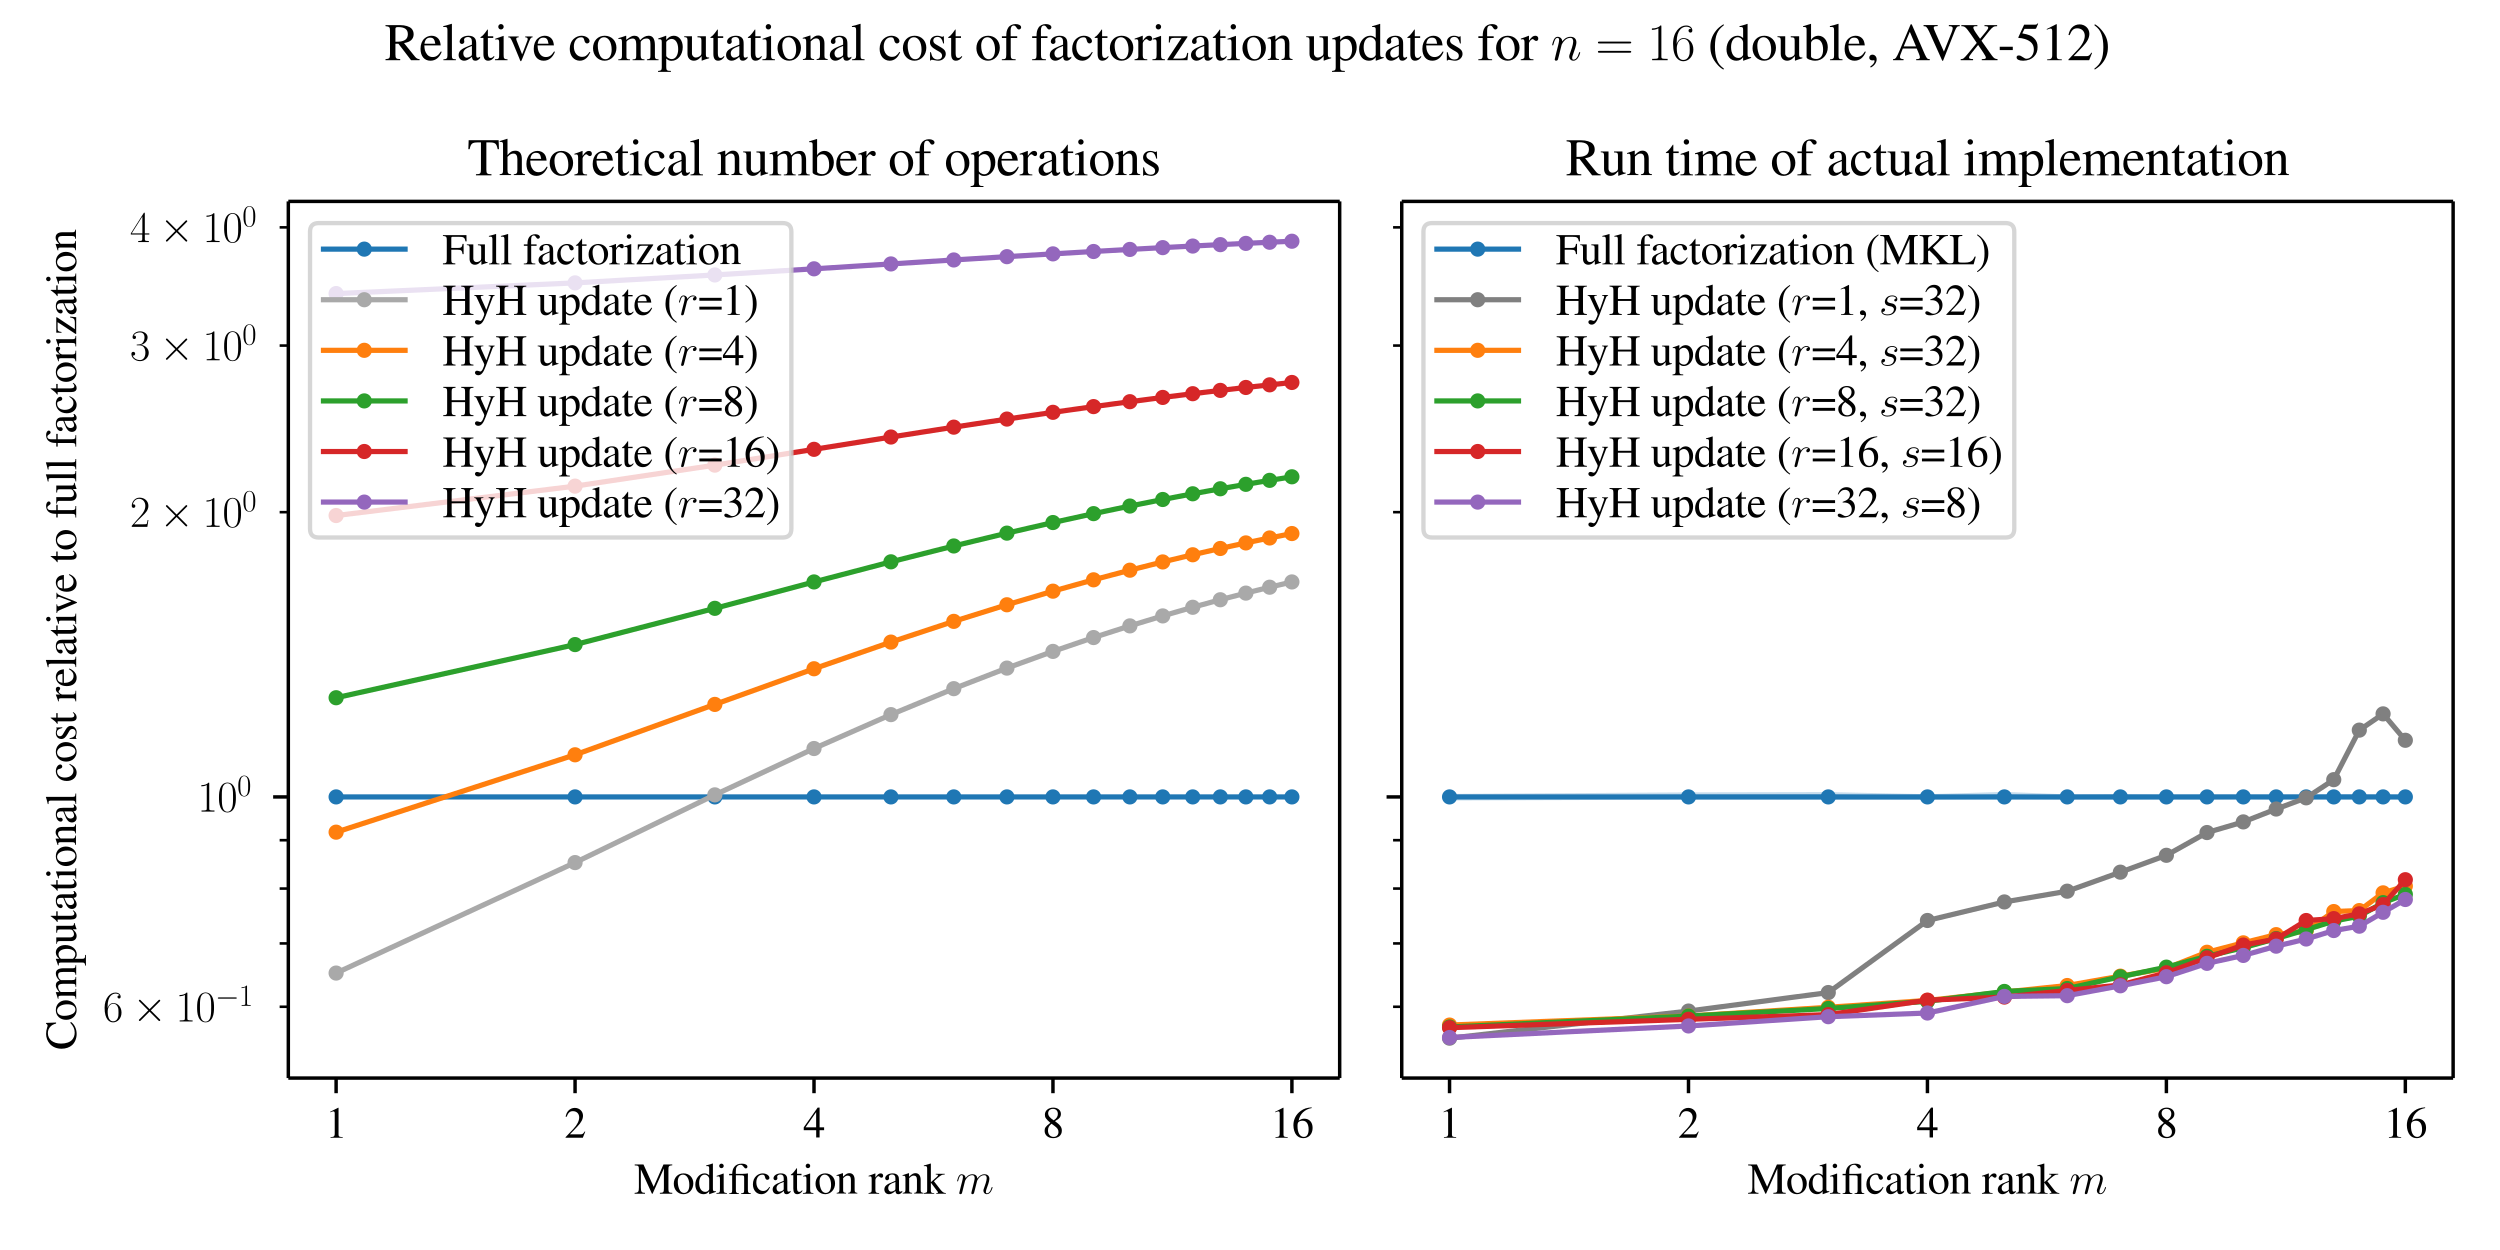 <?xml version="1.0" encoding="UTF-8"?>
<!DOCTYPE svg  PUBLIC '-//W3C//DTD SVG 1.1//EN'  'http://www.w3.org/Graphics/SVG/1.1/DTD/svg11.dtd'>
<svg width="576pt" height="288pt" version="1.1" viewBox="0 0 576 288" xmlns="http://www.w3.org/2000/svg" xmlns:xlink="http://www.w3.org/1999/xlink">
<defs>
<style type="text/css">*{stroke-linejoin: round; stroke-linecap: butt}</style>
</defs>
<path d="m0 288h576v-288h-576z" fill="#fff"/>
<path d="m66.43 248.38h242.24v-201.98h-242.24z" fill="#fff"/>
<defs>
<path id="aa" d="m0 0v3.5" stroke="#000" stroke-width=".8"/>
</defs>
<use x="77.44" y="248.377" stroke="#000000" stroke-width=".8" xlink:href="#aa"/>
<g transform="translate(74.95 262.13) scale(.1 -.1)">
<defs>
<path id="ac" transform="scale(.016)" d="m1862 4339-1152-582v-90c77 32 148 58 173 71 115 45 224 70 288 70 135 0 192-97 192-303v-2913c0-213-51-360-153-419-96-57-186-77-455-77v-96h1767v96c-506 0-608 64-608 374v3857l-52 12z"/>
</defs>
<use transform="scale(.996)" xlink:href="#ac"/>
</g>
<use x="132.494" y="248.377" stroke="#000000" stroke-width=".8" xlink:href="#aa"/>
<g transform="translate(130 262.13) scale(.1 -.1)">
<defs>
<path id="ag" transform="scale(.016)" d="m3040 875-83 32c-237-363-320-421-608-421h-1530l1075 1123c570 593 820 1078 820 1576 0 638-519 1128-1184 1128-352 0-685-140-922-395-205-218-301-422-410-875l135-32c256 625 486 829 928 829 537 0 902-364 902-900 0-497-294-1090-832-1658l-1139-1205v-77h2496l352 875z"/>
</defs>
<use transform="scale(.996)" xlink:href="#ag"/>
</g>
<use x="187.547" y="248.377" stroke="#000000" stroke-width=".8" xlink:href="#aa"/>
<g transform="translate(185.06 262.13) scale(.1 -.1)">
<defs>
<path id="aq" transform="scale(.016)" d="m3021 1497h-653v2855h-282l-2009-2855v-409h1798v-1056h493v1056h653v409zm-1152 0h-1536l1536 2201v-2201z"/>
</defs>
<use transform="scale(.996)" xlink:href="#aq"/>
</g>
<use x="242.601" y="248.377" stroke="#000000" stroke-width=".8" xlink:href="#aa"/>
<g transform="translate(240.11 262.13) scale(.1 -.1)">
<defs>
<path id="ak" transform="scale(.016)" d="m1856 2400c634 340 858 608 858 1044 0 524-461 908-1101 908-698 0-1216-428-1216-1011 0-416 121-601 793-1190-691-525-832-723-832-1159 0-620 506-1056 1229-1056 768 0 1261 423 1261 1082 0 493-218 806-992 1382zm-115-659c467-333 621-563 621-921 0-416-288-704-704-704-487 0-813 371-813 928 0 409 141 678 512 979l384-282zm-71 775c-569 371-800 665-800 1024 0 371 288 633 692 633 435 0 710-281 710-723 0-365-179-653-544-896-32-19-32-19-58-38z"/>
</defs>
<use transform="scale(.996)" xlink:href="#ak"/>
</g>
<use x="297.654" y="248.377" stroke="#000000" stroke-width=".8" xlink:href="#aa"/>
<g transform="translate(292.67 262.13) scale(.1 -.1)">
<defs>
<path id="al" transform="scale(.016)" d="m2854 4391c-729-64-1100-186-1568-512-691-493-1068-1223-1068-2077 0-554 172-1114 448-1432 243-281 588-434 985-434 794 0 1344 605 1344 1485 0 815-467 1331-1203 1331-282 0-416-45-819-288 173 967 889 1658 1894 1824l-13 103zm-1305-1933c550 0 870-458 870-1254 0-700-249-1088-697-1088-564 0-909 598-909 1584 0 325 51 503 179 599 134 101 333 159 557 159z"/>
</defs>
<use transform="scale(.996)" xlink:href="#ac"/>
<use transform="translate(49.813) scale(.996)" xlink:href="#al"/>
</g>
<g transform="translate(146.09 275.04) scale(.1 -.1)">
<defs>
<path id="as" transform="scale(.016)" d="m4314 3667v-2916c0-534-77-617-583-617v-134h1792v134c-467 0-557 89-557 547v2855c0 457 84 541 557 579v122h-1273l-1415-3233-1478 3233h-1267v-141c524 0 608-77 608-546v-2607c0-661-90-784-621-822v-121h1504v134c-493 0-602 148-602 797v2589l1607-3520h89l1639 3667z"/>
<path id="h" transform="scale(.016)" d="m1600 2944c-832 0-1414-614-1414-1498 0-864 595-1510 1401-1510 807 0 1421 678 1421 1562 0 838-589 1446-1408 1446zm-83-179c537 0 915-615 915-1491 0-724-288-1159-768-1159-250 0-486 154-621 410-179 333-281 781-281 1235 0 608 300 1005 755 1005z"/>
<path id="t" transform="scale(.016)" d="m2202-64 940 333v96h-147c-230 0-281 70-281 366v3633l-32 13c-308-109-532-173-941-281v-102c51 6 89 6 141 6 236 0 294-64 294-328v-1003c-243 205-416 275-672 275-736 0-1331-723-1331-1632 0-819 480-1376 1184-1376 358 0 601 128 819 429v-410l26-19zm-26 717c0-45-45-122-109-192-115-128-275-192-461-192-531 0-883 512-883 1299 0 723 314 1197 800 1197 339 0 653-301 653-640v-1472z"/>
<path id="j" transform="scale(.016)" d="m1120 2929-992-350v-95l51 6c77 12 160 19 218 19 153 0 211-103 211-384v-1485c0-461-64-531-506-531v-109h1517v96c-422 32-473 95-473 554v2260l-26 19zm-301 1423c-173 0-320-147-320-326s141-327 320-327c186 0 333 141 333 327 0 179-147 326-333 326z"/>
<path id="az" transform="scale(.016)" d="m198 2669h436v-2103c0-418-71-502-429-502v-102h1408v96c-359 26-442 117-442 474v2137h551c614 0 646-19 646-364v-1714c0-442-45-501-442-533v-96h1408v96c-358 32-428 117-428 532v1699c0 142 0 292 12 635l-25 19c-282-44-467-63-723-63h-1005v271c0 278 19 473 51 581 90 271 339 460 627 460 179 0 301-82 455-297 121-169 204-232 313-232 135 0 231 107 231 246 0 266-320 443-813 443-487 0-858-164-1088-474-192-259-263-493-301-998h-442v-211z"/>
<path id="z" transform="scale(.016)" d="m2547 998c-307-448-537-601-902-601-583 0-992 512-992 1248 0 659 352 1113 870 1113 231 0 314-70 378-307l38-141c51-179 167-294 301-294 166 0 307 122 307 269 0 358-448 659-985 659-314 0-640-128-903-358-320-282-499-717-499-1223 0-832 506-1427 1216-1427 288 0 544 102 774 301 173 153 295 326 487 704l-90 57z"/>
<path id="g" transform="scale(.016)" d="m2829 423c-109-90-186-122-282-122-147 0-192 89-192 371v1248c0 333-32 518-128 672-141 230-416 352-793 352-602 0-1076-314-1076-717 0-147 128-275 276-275 153 0 288 128 288 269 0 25-7 57-13 102-13 58-19 109-19 154 0 173 204 313 460 313 314 0 487-185 487-531v-390c-986-397-1095-448-1370-691-141-128-230-346-230-557 0-403 281-685 672-685 281 0 544 134 934 467 32-333 147-467 410-467 217 0 352 77 576 320v167zm-992 360c0-199-32-257-167-334-153-90-332-148-467-148-224 0-403 219-403 495v26c0 379 262 611 1037 893v-932z"/>
<path id="a" transform="scale(.016)" d="m1632 2880h-646v742c0 64-7 84-45 84-45-58-83-116-128-180-243-352-519-659-621-685-70-47-109-93-109-126 0-20 7-33 26-33h339v-1931c0-539 192-815 570-815 313 0 556 154 768 487l-84 70c-134-160-243-224-384-224-236 0-332 174-332 578v1835h646v198z"/>
<path id="p" transform="scale(.016)" d="m102 2579c39 19 103 26 173 26 179 0 237-96 237-410v-1587c0-365-70-454-397-480v-96h1357v96c-326 26-422 102-422 333v1798c307 288 448 365 659 365 313 0 467-198 467-621v-1337c0-404-83-512-403-538v-96h1331v96c-314 32-390 109-390 422v1466c0 602-282 960-756 960-294 0-492-109-928-518v505l-44 13c-314-115-532-186-884-288v-109z"/>
<path id="y" transform="scale(.016)" d="m45 2496c89 19 147 26 224 26 160 0 217-103 217-384v-1600c0-320-44-365-454-442v-96h1536v102c-435 0-544 97-544 463v1448c0 206 275 528 448 528 38 0 96-32 166-96 103-90 173-128 256-128 154 0 250 109 250 288 0 211-134 339-352 339-269 0-454-147-768-601v588l-32 13c-339-141-570-223-947-345v-103z"/>
<path id="av" transform="scale(.016)" d="m45 3987c83 7 141 13 205 13 211 0 275-83 275-390v-3085c0-333-19-352-480-429v-96h1497v102h-128c-256 0-352 91-352 317v1187l896-1191 20-26c12-19 25-38 44-58 52-64 71-102 71-133 0-58-58-96-135-96h-121v-102h1395v102c-282 0-480 123-749 451l-979 1252 186 173c454 422 851 716 1036 768 96 25 186 38 295 38h51v96h-1306v-96c250 0 320-26 320-115 0-51-57-141-147-218l-877-781v2688l-25 13c-243-77-429-128-800-230l-192-51v-103z"/>
<path id="bb" transform="scale(.016)" d="m1318 1871c13 39 173 358 410 562 166 153 384 256 634 256 256 0 345-192 345-447 0-39 0-166-77-467l-160-657c-51-192-172-665-185-735-26-96-64-262-64-287 0-90 70-160 166-160 192 0 224 147 282 377l384 1526c13 51 345 850 1049 850 256 0 346-192 346-447 0-358-250-1054-390-1437-58-154-90-237-90-352 0-287 198-517 506-517 595 0 819 939 819 977 0 32-26 58-64 58-58 0-64-19-96-128-147-511-384-779-640-779-64 0-167 0-167 205 0 167 77 371 103 441 115 308 403 1063 403 1435 0 383-224 671-710 671-429 0-775-242-1031-619-19 345-230 619-710 619-570 0-871-401-986-561-19 363-281 561-563 561-186 0-333-89-454-332-116-230-205-619-205-645 0-25 25-57 70-57 51 0 58 6 96 153 96 377 218 754 474 754 147 0 198-103 198-294 0-141-64-390-109-588l-179-689c-25-122-96-409-128-524-45-166-115-466-115-498 0-90 70-160 166-160 77 0 167 38 218 134 13 32 70 256 102 383l141 575 211 843z"/>
</defs>
<use transform="scale(.996)" xlink:href="#as"/>
<use transform="translate(88.567) scale(.996)" xlink:href="#h"/>
<use transform="translate(138.38) scale(.996)" xlink:href="#t"/>
<use transform="translate(188.19) scale(.996)" xlink:href="#j"/>
<use transform="translate(215.89) scale(.996)" xlink:href="#az"/>
<use transform="translate(271.28) scale(.996)" xlink:href="#z"/>
<use transform="translate(315.51) scale(.996)" xlink:href="#g"/>
<use transform="translate(359.75) scale(.996)" xlink:href="#a"/>
<use transform="translate(387.44) scale(.996)" xlink:href="#j"/>
<use transform="translate(415.14) scale(.996)" xlink:href="#h"/>
<use transform="translate(464.95) scale(.996)" xlink:href="#p"/>
<use transform="translate(539.67) scale(.996)" xlink:href="#y"/>
<use transform="translate(572.85) scale(.996)" xlink:href="#g"/>
<use transform="translate(617.08) scale(.996)" xlink:href="#p"/>
<use transform="translate(666.89) scale(.996)" xlink:href="#av"/>
<use transform="translate(741.61) scale(.996)" xlink:href="#bb"/>
</g>
<defs>
<path id="at" d="m0 0h-3.5" stroke="#000" stroke-width=".8"/>
</defs>
<use x="66.43" y="183.608" stroke="#000000" stroke-width=".8" xlink:href="#at"/>
<g transform="translate(45.496 186.99) scale(.1 -.1)">
<defs>
<path id="ah" transform="scale(.016)" d="m1702 4058c0 134-6 134-96 134-249-276-627-365-985-365-19 0-51 0-58-19-6-13-6-26-6-160 198 0 531 38 787 191v-3378c0-225-13-301-563-301h-192v-160h934 935v160h-192c-551 0-564 70-564 298v3600z"/>
<path id="af" transform="scale(.016)" d="m2688 2025c0 391-6 1055-275 1566-237 448-615 607-947 607-308 0-698-140-941-601-256-479-282-1073-282-1572 0-364 7-919 205-1406 275-658 768-747 1018-747 294 0 742 121 1004 728 192 442 218 959 218 1425zm-1222-2051c-410 0-653 351-743 838-70 376-70 926-70 1284 0 492 0 901 83 1291 122 542 480 709 730 709 262 0 601-173 723-696 83-364 89-793 89-1304 0-416 0-927-76-1304-135-697-512-818-736-818z"/>
</defs>
<use transform="scale(.996)" xlink:href="#ah"/>
<use transform="translate(45.69) scale(.996)" xlink:href="#af"/>
<use transform="translate(91.381 36.154) scale(.697)" xlink:href="#af"/>
</g>
<defs>
<path id="r" d="m0 0h-2" stroke="#000" stroke-width=".6"/>
</defs>
<use x="66.43" y="231.962" stroke="#000000" stroke-width=".6" xlink:href="#r"/>
<g transform="translate(23.711 235.35) scale(.1 -.1)">
<defs>
<path id="ba" transform="scale(.016)" d="m678 2176c0 1514 717 1856 1133 1856 135 0 461-23 589-256-102 0-294 0-294-223 0-172 140-230 230-230 58 0 230 25 230 237 0 394-320 619-761 619-762 0-1562-789-1562-2195 0-1731 723-2112 1235-2112 621 0 1210 555 1210 1411 0 798-518 1379-1171 1379-391 0-679-255-839-702v216zm800-2151c-787 0-787 1175-787 1411 0 460 218 1124 813 1124 109 0 422 0 634-440 115-250 115-511 115-831 0-345 0-599-135-855-140-263-345-409-640-409z"/>
<path id="ar" transform="scale(.016)" d="m2490 1785-1280 1274c-77 77-90 89-141 89-64 0-128-57-128-128 0-44 13-57 83-128l1280-1286-1280-1286c-70-71-83-84-83-128 0-71 64-128 128-128 51 0 64 12 141 89l1273 1274 1325-1325c13-6 58-38 96-38 77 0 128 57 128 128 0 12 0 38-19 70-7 13-1024 1018-1344 1344l1171 1171c32 39 128 122 160 160 6 13 32 39 32 83 0 71-51 128-128 128-51 0-77-25-147-96l-1267-1267z"/>
<path id="bn" transform="scale(.016)" d="m4218 1472c108 0 224 0 224 128s-116 128-224 128h-3463c-109 0-224 0-224-128s115-128 224-128h3463z"/>
</defs>
<use transform="scale(.996)" xlink:href="#ba"/>
<use transform="translate(67.83) scale(.996)" xlink:href="#ar"/>
<use transform="translate(167.46) scale(.996)" xlink:href="#ah"/>
<use transform="translate(213.15) scale(.996)" xlink:href="#af"/>
<use transform="translate(258.84 36.154) scale(.697)" xlink:href="#bn"/>
<use transform="translate(313.08 36.154) scale(.697)" xlink:href="#ah"/>
</g>
<use x="66.43" y="217.371" stroke="#000000" stroke-width=".6" xlink:href="#r"/>
<use x="66.43" y="204.731" stroke="#000000" stroke-width=".6" xlink:href="#r"/>
<use x="66.43" y="193.582" stroke="#000000" stroke-width=".6" xlink:href="#r"/>
<use x="66.43" y="117.996" stroke="#000000" stroke-width=".6" xlink:href="#r"/>
<g transform="translate(29.938 121.39) scale(.1 -.1)">
<defs>
<path id="br" transform="scale(.016)" d="m2669 989h-115c-64-453-116-530-141-569-32-51-493-51-583-51h-1228c230 250 678 703 1222 1228 390 370 845 805 845 1438 0 755-602 1189-1274 1189-704 0-1133-620-1133-1194 0-250 186-282 263-282 64 0 256 39 256 262 0 197-167 254-256 254-39 0-77-6-103-19 122 545 493 813 884 813 556 0 921-441 921-1023 0-556-326-1035-691-1451l-1274-1438v-146h2253l154 989z"/>
</defs>
<use transform="scale(.996)" xlink:href="#br"/>
<use transform="translate(67.83) scale(.996)" xlink:href="#ar"/>
<use transform="translate(167.46) scale(.996)" xlink:href="#ah"/>
<use transform="translate(213.15) scale(.996)" xlink:href="#af"/>
<use transform="translate(258.84 36.154) scale(.697)" xlink:href="#af"/>
</g>
<use x="66.43" y="79.615" stroke="#000000" stroke-width=".6" xlink:href="#r"/>
<g transform="translate(29.938 83.007) scale(.1 -.1)">
<defs>
<path id="bq" transform="scale(.016)" d="m1414 2157c570 0 820-495 820-1067 0-770-410-1065-781-1065-339 0-890 169-1063 668 32-13 64-13 96-13 154 0 269 102 269 268 0 185-141 268-269 268-108 0-275-51-275-290 0-591 576-1054 1255-1054 710 0 1254 558 1254 1213 0 622-512 1072-1120 1142 486 101 954 529 954 1102 0 491-506 850-1082 850-582 0-1094-350-1094-850 0-219 166-257 249-257 135 0 250 83 250 249 0 165-115 248-250 248-25 0-57 0-83-12 186 402 691 475 915 475s647-107 647-712c0-177-26-492-244-770-192-246-409-246-620-266-32 0-180-15-205-15-45-6-71-12-71-61 0-45 7-51 135-51h313z"/>
</defs>
<use transform="scale(.996)" xlink:href="#bq"/>
<use transform="translate(67.83) scale(.996)" xlink:href="#ar"/>
<use transform="translate(167.46) scale(.996)" xlink:href="#ah"/>
<use transform="translate(213.15) scale(.996)" xlink:href="#af"/>
<use transform="translate(258.84 36.154) scale(.697)" xlink:href="#af"/>
</g>
<use x="66.43" y="52.384" stroke="#000000" stroke-width=".6" xlink:href="#r"/>
<g transform="translate(29.938 55.775) scale(.1 -.1)">
<defs>
<path id="bp" transform="scale(.016)" d="m2150 4122c0 134-6 134-121 134l-1901-3002v-166h1651v-631c0-233-13-297-461-297h-121v-160h768 768v160h-122c-448 0-461 64-461 297v631h653v166h-653v2868zm-352-419v-2449h-1542l1542 2449z"/>
</defs>
<use transform="scale(.996)" xlink:href="#bp"/>
<use transform="translate(67.83) scale(.996)" xlink:href="#ar"/>
<use transform="translate(167.46) scale(.996)" xlink:href="#ah"/>
<use transform="translate(213.15) scale(.996)" xlink:href="#af"/>
<use transform="translate(258.84 36.154) scale(.697)" xlink:href="#af"/>
</g>
<g transform="translate(17.555 241.91) rotate(-90) scale(.1 -.1)">
<defs>
<path id="bj" transform="scale(.016)" d="m3968 2906-58 1446h-134c-38-134-141-211-269-211-57 0-153 19-249 58-314 102-634 153-935 153-525 0-1056-198-1453-550-448-397-691-992-691-1696 0-595 192-1146 519-1510 384-416 972-660 1606-660 723 0 1357 295 1747 813l-115 115c-474-454-896-646-1427-646-403 0-762 128-1037 371-352 314-550 890-550 1600 0 1159 595 1907 1523 1907 365 0 697-134 953-390 205-205 301-384 423-800h147z"/>
<path id="ai" transform="scale(.016)" d="m122 2547c83 19 134 26 204 26 167 0 224-103 224-411v-1623c0-347-89-443-448-443v-96h1421v96c-339 0-435 70-435 322v1816c0 12 51 76 96 121 160 147 435 256 659 256 282 0 423-226 423-679v-1404c0-361-71-432-436-432v-96h1434v96c-365 0-461 109-461 507v1618c192 275 403 390 698 390 365 0 480-173 480-704v-1350c0-365-51-416-423-461v-96h1402v96l-166 19c-192 0-276 115-276 365v1322c0 757-249 1142-742 1142-371 0-698-166-1043-537-115 364-333 537-679 537-281 0-460-90-992-493v480l-44 13c-327-122-544-192-896-288v-109z"/>
<path id="o" transform="scale(.016)" d="m58 2516c57 6 102 6 160 6 217 0 262-64 262-367v-3010c0-334-70-406-448-444v-109h1549v115c-480 0-563 71-563 477v1015c224-212 377-276 646-276 755 0 1344 720 1344 1652 0 797-448 1369-1069 1369-358 0-640-160-921-506v493l-39 13c-345-134-569-218-921-326v-102zm960-380c0 193 358 424 652 424 474 0 788-489 788-1236 0-713-314-1196-775-1196-301 0-665 231-665 424v1584z"/>
<path id="k" transform="scale(.016)" d="m3066 320h-32c-295 0-365 70-365 365v2195h-1011v-122c396 0 473-64 473-383v-1500c0-178-32-268-121-338-173-140-372-217-564-217-249 0-454 217-454 485v2075h-934v-102c307 0 396-96 396-391v-1617c0-507 308-834 775-834 237 0 486 102 659 275l275 275v-531l26-13c320 128 550 199 877 288v90z"/>
<path id="s" transform="scale(.016)" d="m122 4e3h38 198c205 0 269-90 269-390v-3053c0-346-89-429-493-461v-96h1511v109c-403 0-480 64-480 419v3843l-26 13c-333-109-576-173-1017-281v-103z"/>
<path id="ap" transform="scale(.016)" d="m2016 2010-26 870h-70l-13-13c-57-45-64-51-89-51-39 0-103 13-173 45-141 54-282 83-448 83-506 0-871-328-871-790 0-358 205-615 749-923l371-211c224-128 333-283 333-481 0-283-205-462-531-462-218 0-416 82-538 221-134 157-192 302-275 662h-102v-999h83c45 72 70 87 147 87 58 0 147-13 295-50 179-37 352-62 467-62 493 0 902 372 902 821 0 320-153 532-537 763l-692 410c-179 103-275 264-275 437 0 257 199 436 493 436 365 0 557-220 704-793h96z"/>
<path id="i" transform="scale(.016)" d="m2611 1053c-307-489-582-675-992-675-365 0-640 186-825 552-116 244-160 456-173 849h1971c-51 414-115 598-275 802-192 230-487 363-819 363-320 0-621-115-864-333-301-262-474-717-474-1241 0-884 461-1434 1197-1434 608 0 1088 379 1357 1072l-103 45zm-1977 931c70 495 288 730 678 730s544-179 627-730h-1305z"/>
<path id="au" transform="scale(.016)" d="m3053 2854h-890v-96c205-19 301-83 301-206 0-64-13-128-38-193l-634-1664-653 1645c-38 91-57 180-57 238 0 116 70 161 294 180v96h-1254v-102c243 0 288-64 582-728l768-1849c13-38 32-84 51-135 39-116 77-168 115-168 39 0 84 84 180 321l819 2064c185 437 224 482 416 501v96z"/>
<path id="ae" transform="scale(.016)" d="m1978 2880h-788v731c0 367 122 562 365 562 135 0 224-63 339-246 103-164 180-227 288-227 148 0 269 114 269 259 0 229-281 393-665 393-397 0-736-171-903-461-166-278-217-506-224-1011h-525v-205h525v-2019c0-471-70-547-531-547v-109h1664v109c-525 0-595 71-595 552v2014h781v205z"/>
<path id="ao" transform="scale(.016)" d="m2675 864-115 26c-64-320-102-423-186-532-89-108-307-166-633-166h-883l1721 2592v96h-2221l-19-755h115c58 467 154 563 538 563h883l-1702-2592v-96h2413l89 864z"/>
</defs>
<use transform="scale(.996)" xlink:href="#bj"/>
<use transform="translate(66.45) scale(.996)" xlink:href="#h"/>
<use transform="translate(116.26) scale(.996)" xlink:href="#ai"/>
<use transform="translate(193.77) scale(.996)" xlink:href="#o"/>
<use transform="translate(243.58) scale(.996)" xlink:href="#k"/>
<use transform="translate(293.4) scale(.996)" xlink:href="#a"/>
<use transform="translate(321.09) scale(.996)" xlink:href="#g"/>
<use transform="translate(365.33) scale(.996)" xlink:href="#a"/>
<use transform="translate(393.02) scale(.996)" xlink:href="#j"/>
<use transform="translate(420.72) scale(.996)" xlink:href="#h"/>
<use transform="translate(470.53) scale(.996)" xlink:href="#p"/>
<use transform="translate(520.34) scale(.996)" xlink:href="#g"/>
<use transform="translate(564.58) scale(.996)" xlink:href="#s"/>
<use transform="translate(617.18) scale(.996)" xlink:href="#z"/>
<use transform="translate(661.41) scale(.996)" xlink:href="#h"/>
<use transform="translate(711.23) scale(.996)" xlink:href="#ap"/>
<use transform="translate(749.98) scale(.996)" xlink:href="#a"/>
<use transform="translate(802.58) scale(.996)" xlink:href="#y"/>
<use transform="translate(835.76) scale(.996)" xlink:href="#i"/>
<use transform="translate(879.99) scale(.996)" xlink:href="#s"/>
<use transform="translate(907.69) scale(.996)" xlink:href="#g"/>
<use transform="translate(951.92) scale(.996)" xlink:href="#a"/>
<use transform="translate(979.61) scale(.996)" xlink:href="#j"/>
<use transform="translate(1004.8) scale(.996)" xlink:href="#au"/>
<use transform="translate(1053.1) scale(.996)" xlink:href="#i"/>
<use transform="translate(1122.3) scale(.996)" xlink:href="#a"/>
<use transform="translate(1150) scale(.996)" xlink:href="#h"/>
<use transform="translate(1224.7) scale(.996)" xlink:href="#ae"/>
<use transform="translate(1257.9) scale(.996)" xlink:href="#k"/>
<use transform="translate(1307.7) scale(.996)" xlink:href="#s"/>
<use transform="translate(1335.4) scale(.996)" xlink:href="#s"/>
<use transform="translate(1388) scale(.996)" xlink:href="#ae"/>
<use transform="translate(1420.2) scale(.996)" xlink:href="#g"/>
<use transform="translate(1464.4) scale(.996)" xlink:href="#z"/>
<use transform="translate(1508.6) scale(.996)" xlink:href="#a"/>
<use transform="translate(1536.3) scale(.996)" xlink:href="#h"/>
<use transform="translate(1586.1) scale(.996)" xlink:href="#y"/>
<use transform="translate(1619.3) scale(.996)" xlink:href="#j"/>
<use transform="translate(1647) scale(.996)" xlink:href="#ao"/>
<use transform="translate(1691.2) scale(.996)" xlink:href="#g"/>
<use transform="translate(1735.5) scale(.996)" xlink:href="#a"/>
<use transform="translate(1763.2) scale(.996)" xlink:href="#j"/>
<use transform="translate(1790.9) scale(.996)" xlink:href="#h"/>
<use transform="translate(1840.7) scale(.996)" xlink:href="#p"/>
</g>
<path d="m77.44 183.61h55.053 32.204 22.849 17.723 14.481 12.243 10.606 9.355 8.368 7.57 6.911 6.357 5.886 5.48 5.126" clip-path="url(#v)" fill="none" stroke="#1f77b4" stroke-linecap="square" stroke-width="1.2"/>
<defs>
<path id="d" d="m0 1.25c0.332 0 0.649-0.132 0.884-0.366 0.234-0.234 0.366-0.552 0.366-0.884s-0.132-0.649-0.366-0.884c-0.234-0.234-0.552-0.366-0.884-0.366s-0.649 0.132-0.884 0.366c-0.234 0.234-0.366 0.552-0.366 0.884s0.132 0.649 0.366 0.884c0.234 0.234 0.552 0.366 0.884 0.366z" stroke="#1f77b4"/>
</defs>
<g clip-path="url(#v)" fill="#1f77b4" stroke="#1f77b4">
<use x="77.44" y="183.608" xlink:href="#d"/>
<use x="132.494" y="183.608" xlink:href="#d"/>
<use x="164.698" y="183.608" xlink:href="#d"/>
<use x="187.547" y="183.608" xlink:href="#d"/>
<use x="205.271" y="183.608" xlink:href="#d"/>
<use x="219.752" y="183.608" xlink:href="#d"/>
<use x="231.995" y="183.608" xlink:href="#d"/>
<use x="242.601" y="183.608" xlink:href="#d"/>
<use x="251.956" y="183.608" xlink:href="#d"/>
<use x="260.324" y="183.608" xlink:href="#d"/>
<use x="267.894" y="183.608" xlink:href="#d"/>
<use x="274.805" y="183.608" xlink:href="#d"/>
<use x="281.162" y="183.608" xlink:href="#d"/>
<use x="287.048" y="183.608" xlink:href="#d"/>
<use x="292.528" y="183.608" xlink:href="#d"/>
<use x="297.654" y="183.608" xlink:href="#d"/>
</g>
<path d="m77.44 224.19 55.053-25.455 32.204-15.603 22.849-10.677 17.723-7.811 14.481-5.982 12.243-4.736 10.606-3.847 9.355-3.19 8.368-2.689 7.57-2.298 6.911-1.988 6.357-1.736 5.886-1.53 5.48-1.359 5.126-1.215" clip-path="url(#v)" fill="none" stroke="#a9a9a9" stroke-linecap="square" stroke-width="1.2"/>
<defs>
<path id="n" d="m0 1.25c0.332 0 0.649-0.132 0.884-0.366 0.234-0.234 0.366-0.552 0.366-0.884s-0.132-0.649-0.366-0.884c-0.234-0.234-0.552-0.366-0.884-0.366s-0.649 0.132-0.884 0.366c-0.234 0.234-0.366 0.552-0.366 0.884s0.132 0.649 0.366 0.884c0.234 0.234 0.552 0.366 0.884 0.366z" stroke="#a9a9a9"/>
</defs>
<g clip-path="url(#v)" fill="#a9a9a9" stroke="#a9a9a9">
<use x="77.44" y="224.194" xlink:href="#n"/>
<use x="132.494" y="198.739" xlink:href="#n"/>
<use x="164.698" y="183.136" xlink:href="#n"/>
<use x="187.547" y="172.459" xlink:href="#n"/>
<use x="205.271" y="164.648" xlink:href="#n"/>
<use x="219.752" y="158.666" xlink:href="#n"/>
<use x="231.995" y="153.93" xlink:href="#n"/>
<use x="242.601" y="150.083" xlink:href="#n"/>
<use x="251.956" y="146.893" xlink:href="#n"/>
<use x="260.324" y="144.204" xlink:href="#n"/>
<use x="267.894" y="141.906" xlink:href="#n"/>
<use x="274.805" y="139.918" xlink:href="#n"/>
<use x="281.162" y="138.182" xlink:href="#n"/>
<use x="287.048" y="136.652" xlink:href="#n"/>
<use x="292.528" y="135.293" xlink:href="#n"/>
<use x="297.654" y="134.078" xlink:href="#n"/>
</g>
<path d="m77.44 191.73 55.053-17.827 32.204-11.608 22.849-8.216 17.723-6.143 14.481-4.776 12.243-3.824 10.606-3.133 9.355-2.615 8.368-2.217 7.57-1.903 6.911-1.653 6.357-1.448 5.886-1.28 5.48-1.139 5.126-1.021" clip-path="url(#v)" fill="none" stroke="#ff7f0e" stroke-linecap="square" stroke-width="1.2"/>
<defs>
<path id="f" d="m0 1.25c0.332 0 0.649-0.132 0.884-0.366 0.234-0.234 0.366-0.552 0.366-0.884s-0.132-0.649-0.366-0.884c-0.234-0.234-0.552-0.366-0.884-0.366s-0.649 0.132-0.884 0.366c-0.234 0.234-0.366 0.552-0.366 0.884s0.132 0.649 0.366 0.884c0.234 0.234 0.552 0.366 0.884 0.366z" stroke="#ff7f0e"/>
</defs>
<g clip-path="url(#v)" fill="#ff7f0e" stroke="#ff7f0e">
<use x="77.44" y="191.732" xlink:href="#f"/>
<use x="132.494" y="173.904" xlink:href="#f"/>
<use x="164.698" y="162.297" xlink:href="#f"/>
<use x="187.547" y="154.081" xlink:href="#f"/>
<use x="205.271" y="147.938" xlink:href="#f"/>
<use x="219.752" y="143.162" xlink:href="#f"/>
<use x="231.995" y="139.339" xlink:href="#f"/>
<use x="242.601" y="136.206" xlink:href="#f"/>
<use x="251.956" y="133.59" xlink:href="#f"/>
<use x="260.324" y="131.374" xlink:href="#f"/>
<use x="267.894" y="129.47" xlink:href="#f"/>
<use x="274.805" y="127.818" xlink:href="#f"/>
<use x="281.162" y="126.369" xlink:href="#f"/>
<use x="287.048" y="125.089" xlink:href="#f"/>
<use x="292.528" y="123.95" xlink:href="#f"/>
<use x="297.654" y="122.929" xlink:href="#f"/>
</g>
<path d="m77.44 160.76 55.053-12.247 32.204-8.351 22.849-6.081 17.723-4.635 14.481-3.653 12.243-2.956 10.606-2.442 9.355-2.052 8.368-1.749 7.57-1.508 6.911-1.315 6.357-1.156 5.886-1.025 5.48-0.914 5.126-0.821" clip-path="url(#v)" fill="none" stroke="#2ca02c" stroke-linecap="square" stroke-width="1.2"/>
<defs>
<path id="b" d="m0 1.25c0.332 0 0.649-0.132 0.884-0.366 0.234-0.234 0.366-0.552 0.366-0.884s-0.132-0.649-0.366-0.884c-0.234-0.234-0.552-0.366-0.884-0.366s-0.649 0.132-0.884 0.366c-0.234 0.234-0.366 0.552-0.366 0.884s0.132 0.649 0.366 0.884c0.234 0.234 0.552 0.366 0.884 0.366z" stroke="#2ca02c"/>
</defs>
<g clip-path="url(#v)" fill="#2ca02c" stroke="#2ca02c">
<use x="77.44" y="160.758" xlink:href="#b"/>
<use x="132.494" y="148.511" xlink:href="#b"/>
<use x="164.698" y="140.159" xlink:href="#b"/>
<use x="187.547" y="134.078" xlink:href="#b"/>
<use x="205.271" y="129.444" xlink:href="#b"/>
<use x="219.752" y="125.79" xlink:href="#b"/>
<use x="231.995" y="122.835" xlink:href="#b"/>
<use x="242.601" y="120.393" xlink:href="#b"/>
<use x="251.956" y="118.341" xlink:href="#b"/>
<use x="260.324" y="116.592" xlink:href="#b"/>
<use x="267.894" y="115.083" xlink:href="#b"/>
<use x="274.805" y="113.768" xlink:href="#b"/>
<use x="281.162" y="112.612" xlink:href="#b"/>
<use x="287.048" y="111.588" xlink:href="#b"/>
<use x="292.528" y="110.673" xlink:href="#b"/>
<use x="297.654" y="109.852" xlink:href="#b"/>
</g>
<path d="m77.44 118.78 55.053-6.773 32.204-4.842 22.849-3.638 17.723-2.835 14.481-2.273 12.243-1.863 10.606-1.555 9.355-1.318 8.368-1.131 7.57-0.982 6.911-0.86 6.357-0.76 5.886-0.676 5.48-0.605 5.126-0.545" clip-path="url(#v)" fill="none" stroke="#d62728" stroke-linecap="square" stroke-width="1.2"/>
<defs>
<path id="e" d="m0 1.25c0.332 0 0.649-0.132 0.884-0.366 0.234-0.234 0.366-0.552 0.366-0.884s-0.132-0.649-0.366-0.884c-0.234-0.234-0.552-0.366-0.884-0.366s-0.649 0.132-0.884 0.366c-0.234 0.234-0.366 0.552-0.366 0.884s0.132 0.649 0.366 0.884c0.234 0.234 0.552 0.366 0.884 0.366z" stroke="#d62728"/>
</defs>
<g clip-path="url(#v)" fill="#d62728" stroke="#d62728">
<use x="77.44" y="118.778" xlink:href="#e"/>
<use x="132.494" y="112.005" xlink:href="#e"/>
<use x="164.698" y="107.163" xlink:href="#e"/>
<use x="187.547" y="103.525" xlink:href="#e"/>
<use x="205.271" y="100.69" xlink:href="#e"/>
<use x="219.752" y="98.417" xlink:href="#e"/>
<use x="231.995" y="96.554" xlink:href="#e"/>
<use x="242.601" y="94.999" xlink:href="#e"/>
<use x="251.956" y="93.681" xlink:href="#e"/>
<use x="260.324" y="92.55" xlink:href="#e"/>
<use x="267.894" y="91.568" xlink:href="#e"/>
<use x="274.805" y="90.708" xlink:href="#e"/>
<use x="281.162" y="89.948" xlink:href="#e"/>
<use x="287.048" y="89.272" xlink:href="#e"/>
<use x="292.528" y="88.666" xlink:href="#e"/>
<use x="297.654" y="88.121" xlink:href="#e"/>
</g>
<path d="m77.44 67.639 55.053-2.462 32.204-1.829 22.849-1.413 17.723-1.124 14.481-0.916 12.243-0.761 10.606-0.642 9.355-0.549 8.368-0.475 7.57-0.415 6.911-0.365 6.357-0.324 5.886-0.29 5.48-0.26 5.126-0.235" clip-path="url(#v)" fill="none" stroke="#9467bd" stroke-linecap="square" stroke-width="1.2"/>
<defs>
<path id="c" d="m0 1.25c0.332 0 0.649-0.132 0.884-0.366 0.234-0.234 0.366-0.552 0.366-0.884s-0.132-0.649-0.366-0.884c-0.234-0.234-0.552-0.366-0.884-0.366s-0.649 0.132-0.884 0.366c-0.234 0.234-0.366 0.552-0.366 0.884s0.132 0.649 0.366 0.884c0.234 0.234 0.552 0.366 0.884 0.366z" stroke="#9467bd"/>
</defs>
<g clip-path="url(#v)" fill="#9467bd" stroke="#9467bd">
<use x="77.44" y="67.639" xlink:href="#c"/>
<use x="132.494" y="65.177" xlink:href="#c"/>
<use x="164.698" y="63.348" xlink:href="#c"/>
<use x="187.547" y="61.935" xlink:href="#c"/>
<use x="205.271" y="60.811" xlink:href="#c"/>
<use x="219.752" y="59.895" xlink:href="#c"/>
<use x="231.995" y="59.135" xlink:href="#c"/>
<use x="242.601" y="58.493" xlink:href="#c"/>
<use x="251.956" y="57.944" xlink:href="#c"/>
<use x="260.324" y="57.469" xlink:href="#c"/>
<use x="267.894" y="57.055" xlink:href="#c"/>
<use x="274.805" y="56.69" xlink:href="#c"/>
<use x="281.162" y="56.366" xlink:href="#c"/>
<use x="287.048" y="56.076" xlink:href="#c"/>
<use x="292.528" y="55.815" xlink:href="#c"/>
<use x="297.654" y="55.58" xlink:href="#c"/>
</g>
<path d="m66.43 248.38v-201.98" fill="none" stroke="#000" stroke-linecap="square" stroke-width=".8"/>
<path d="m308.66 248.38v-201.98" fill="none" stroke="#000" stroke-linecap="square" stroke-width=".8"/>
<path d="m66.43 248.38h242.24" fill="none" stroke="#000" stroke-linecap="square" stroke-width=".8"/>
<path d="m66.43 46.399h242.24" fill="none" stroke="#000" stroke-linecap="square" stroke-width=".8"/>
<g transform="translate(107.7 40.399) scale(.12 -.12)">
<defs>
<path id="bg" transform="scale(.016)" d="m1626 3968v-3217c0-547-71-617-602-617v-134h1869v134c-525 0-615 83-615 553v3281h346c730 0 870-115 1018-819h153l-38 1088h-3610l-38-1088h153c154 697 301 819 1018 819h346z"/>
<path id="bd" transform="scale(.016)" d="m1005 2222c269 294 461 402 710 402 320 0 480-229 480-676v-1264c0-434-64-518-435-556v-96h1357v96c-346 64-384 115-384 556v1270c0 671-269 1016-787 1016-378 0-647-154-941-538v1958l-32 19c-218-77-378-128-736-230l-173-51v-102c26 6 45 6 77 6 275 0 326-52 326-327v-3019c0-449-38-507-409-558v-96h1382v96c-371 38-435 115-435 556v1538z"/>
<path id="aw" transform="scale(.016)" d="m979 4364-32 13c-269-96-441-147-742-230l-186-51v-102c39 6 64 6 109 6 256 0 314-58 314-327v-3326c0-200 544-411 1056-411 844 0 1497 704 1497 1619 0 787-486 1389-1126 1389-391 0-762-230-890-544v1964zm0-2303c0 249 301 480 634 480 499 0 819-499 819-1280 0-711-307-1120-832-1120-333 0-621 147-621 307v1613z"/>
</defs>
<use transform="scale(.996)" xlink:href="#bg"/>
<use transform="translate(60.872) scale(.996)" xlink:href="#bd"/>
<use transform="translate(110.68) scale(.996)" xlink:href="#i"/>
<use transform="translate(154.92) scale(.996)" xlink:href="#h"/>
<use transform="translate(204.73) scale(.996)" xlink:href="#y"/>
<use transform="translate(237.91) scale(.996)" xlink:href="#i"/>
<use transform="translate(282.14) scale(.996)" xlink:href="#a"/>
<use transform="translate(309.84) scale(.996)" xlink:href="#j"/>
<use transform="translate(337.53) scale(.996)" xlink:href="#z"/>
<use transform="translate(381.76) scale(.996)" xlink:href="#g"/>
<use transform="translate(426) scale(.996)" xlink:href="#s"/>
<use transform="translate(478.6) scale(.996)" xlink:href="#p"/>
<use transform="translate(528.41) scale(.996)" xlink:href="#k"/>
<use transform="translate(578.23) scale(.996)" xlink:href="#ai"/>
<use transform="translate(655.73) scale(.996)" xlink:href="#aw"/>
<use transform="translate(705.55) scale(.996)" xlink:href="#i"/>
<use transform="translate(749.78) scale(.996)" xlink:href="#y"/>
<use transform="translate(807.86) scale(.996)" xlink:href="#h"/>
<use transform="translate(857.68) scale(.996)" xlink:href="#ae"/>
<use transform="translate(915.76) scale(.996)" xlink:href="#h"/>
<use transform="translate(965.57) scale(.996)" xlink:href="#o"/>
<use transform="translate(1015.4) scale(.996)" xlink:href="#i"/>
<use transform="translate(1059.6) scale(.996)" xlink:href="#y"/>
<use transform="translate(1092.8) scale(.996)" xlink:href="#g"/>
<use transform="translate(1137) scale(.996)" xlink:href="#a"/>
<use transform="translate(1164.7) scale(.996)" xlink:href="#j"/>
<use transform="translate(1192.4) scale(.996)" xlink:href="#h"/>
<use transform="translate(1242.2) scale(.996)" xlink:href="#p"/>
<use transform="translate(1292) scale(.996)" xlink:href="#ap"/>
</g>
<path d="m73.43 123.84h106.9q2 0 2-2v-68.441q0-2-2-2h-106.9q-2 0-2 2v68.441q0 2 2 2z" fill="#fff" opacity=".8" stroke="#ccc"/>
<path d="m73.93 57.399h10 10" fill="none" stroke="#1f77b4" stroke-linecap="square" stroke-width="1.2"/>
<use x="83.93" y="57.399" fill="#1f77b4" stroke="#1f77b4" xlink:href="#d"/>
<g transform="translate(101.93 60.899) scale(.1 -.1)">
<defs>
<path id="ay" transform="scale(.016)" d="m3066 1472v1485h-148c-76-496-192-589-704-589h-928v1398c0 177 32 215 205 215h871c723 0 864-95 972-667h160l-19 910h-3398v-122c473-38 557-128 557-577v-2776c0-532-71-615-557-615v-134h1792v134c-493 0-583 91-583 558v1414h928c519 0 628-99 704-634h148z"/>
</defs>
<use transform="scale(.996)" xlink:href="#ay"/>
<use transform="translate(55.392) scale(.996)" xlink:href="#k"/>
<use transform="translate(105.2) scale(.996)" xlink:href="#s"/>
<use transform="translate(132.9) scale(.996)" xlink:href="#s"/>
<use transform="translate(185.5) scale(.996)" xlink:href="#ae"/>
<use transform="translate(217.68) scale(.996)" xlink:href="#g"/>
<use transform="translate(261.91) scale(.996)" xlink:href="#z"/>
<use transform="translate(306.15) scale(.996)" xlink:href="#a"/>
<use transform="translate(333.84) scale(.996)" xlink:href="#h"/>
<use transform="translate(383.66) scale(.996)" xlink:href="#y"/>
<use transform="translate(416.83) scale(.996)" xlink:href="#j"/>
<use transform="translate(444.53) scale(.996)" xlink:href="#ao"/>
<use transform="translate(488.76) scale(.996)" xlink:href="#g"/>
<use transform="translate(532.99) scale(.996)" xlink:href="#a"/>
<use transform="translate(560.69) scale(.996)" xlink:href="#j"/>
<use transform="translate(588.38) scale(.996)" xlink:href="#h"/>
<use transform="translate(638.2) scale(.996)" xlink:href="#p"/>
</g>
<path d="m73.93 69.056h10 10" fill="none" stroke="#a9a9a9" stroke-linecap="square" stroke-width="1.2"/>
<use x="83.93" y="69.056" fill="#a9a9a9" stroke="#a9a9a9" xlink:href="#n"/>
<g transform="translate(101.93 72.556) scale(.1 -.1)">
<defs>
<path id="l" transform="scale(.016)" d="m1338 2304v1229c0 457 70 526 563 571v120h-1779v-120c492-45 563-115 563-577v-2778c0-539-64-615-563-615v-134h1779v121c-480 38-563 121-563 578v1323h1939v-1265c0-546-64-623-563-623v-134h1779v121c-480 38-563 121-563 575v2833c0 460 70 530 563 575v120h-1779v-120c492-45 563-114 563-571v-1229h-1939z"/>
<path id="ab" transform="scale(.016)" d="m3040 2880h-864v-96c205 0 307-58 307-161 0-26-6-64-25-109l-621-1772-736 1635c-39 91-64 175-64 245 0 117 96 162 371 162v96h-1318v-90c166-25 275-96 326-205l730-1580 19-52 96-192c179-321 281-552 281-649 0-96-147-501-256-694-89-167-230-289-320-289-38 0-96 13-160 45-121 45-230 71-339 71-147 0-275-128-275-282 0-211 205-371 474-371 428 0 736 359 1081 1284l986 2619c83 206 153 270 307 289v96z"/>
<path id="x" transform="scale(.016)" d="m1888 4326c-474-307-666-473-902-768-455-556-679-1196-679-1945 0-813 237-1440 800-2093 263-307 429-448 762-653l77 103c-512 403-692 627-864 1107-154 429-224 915-224 1555 0 672 83 1197 256 1594 179 396 371 627 832 998l-58 102z"/>
<path id="ad" transform="scale(.016)" d="m2490 2612c-199-38-301-179-301-319 0-154 121-205 211-205 179 0 326 154 326 345 0 205-198 383-518 383-256 0-550-115-819-504-45 338-301 504-557 504-250 0-378-191-454-332-109-230-205-613-205-645 0-25 25-57 70-57 51 0 58 6 96 153 96 383 218 754 474 754 153 0 198-109 198-294 0-141-64-390-109-588l-179-689c-25-122-96-409-128-524-45-166-115-466-115-498 0-90 70-160 166-160 71 0 192 45 231 173 19 51 256 1015 294 1162 32 140 71 275 103 415 25 89 51 192 70 275 19 57 192 370 352 511 77 70 243 217 506 217 102 0 204-19 288-77z"/>
<path id="q" transform="scale(.016)" d="m3418 2470h-3226v-422h3226v422zm0-1280h-3226v-422h3226v422z"/>
<path id="w" transform="scale(.016)" d="m243-1133c474 307 666 474 903 768 454 557 678 1197 678 1946 0 819-237 1440-800 2093-262 307-429 448-762 652l-76-102c512-403 684-627 864-1107 153-429 224-915 224-1555 0-666-84-1197-256-1588-180-403-372-633-832-1004l57-103z"/>
</defs>
<use transform="scale(.996)" xlink:href="#l"/>
<use transform="translate(71.93) scale(.996)" xlink:href="#ab"/>
<use transform="translate(121.74) scale(.996)" xlink:href="#l"/>
<use transform="translate(218.58) scale(.996)" xlink:href="#k"/>
<use transform="translate(268.39) scale(.996)" xlink:href="#o"/>
<use transform="translate(318.21) scale(.996)" xlink:href="#t"/>
<use transform="translate(368.02) scale(.996)" xlink:href="#g"/>
<use transform="translate(412.25) scale(.996)" xlink:href="#a"/>
<use transform="translate(439.95) scale(.996)" xlink:href="#i"/>
<use transform="translate(509.09) scale(.996)" xlink:href="#x"/>
<use transform="translate(542.26) scale(.996)" xlink:href="#ad"/>
<use transform="translate(588.93) scale(.996)" xlink:href="#q"/>
<use transform="translate(645.12) scale(.996)" xlink:href="#ac"/>
<use transform="translate(694.94) scale(.996)" xlink:href="#w"/>
</g>
<path d="m73.93 80.713h10 10" fill="none" stroke="#ff7f0e" stroke-linecap="square" stroke-width="1.2"/>
<use x="83.93" y="80.713" fill="#ff7f0e" stroke="#ff7f0e" xlink:href="#f"/>
<g transform="translate(101.93 84.213) scale(.1 -.1)">
<use transform="scale(.996)" xlink:href="#l"/>
<use transform="translate(71.93) scale(.996)" xlink:href="#ab"/>
<use transform="translate(121.74) scale(.996)" xlink:href="#l"/>
<use transform="translate(218.58) scale(.996)" xlink:href="#k"/>
<use transform="translate(268.39) scale(.996)" xlink:href="#o"/>
<use transform="translate(318.21) scale(.996)" xlink:href="#t"/>
<use transform="translate(368.02) scale(.996)" xlink:href="#g"/>
<use transform="translate(412.25) scale(.996)" xlink:href="#a"/>
<use transform="translate(439.95) scale(.996)" xlink:href="#i"/>
<use transform="translate(509.09) scale(.996)" xlink:href="#x"/>
<use transform="translate(542.26) scale(.996)" xlink:href="#ad"/>
<use transform="translate(588.93) scale(.996)" xlink:href="#q"/>
<use transform="translate(645.12) scale(.996)" xlink:href="#aq"/>
<use transform="translate(694.94) scale(.996)" xlink:href="#w"/>
</g>
<path d="m73.93 92.37h10 10" fill="none" stroke="#2ca02c" stroke-linecap="square" stroke-width="1.2"/>
<use x="83.93" y="92.37" fill="#2ca02c" stroke="#2ca02c" xlink:href="#b"/>
<g transform="translate(101.93 95.87) scale(.1 -.1)">
<use transform="scale(.996)" xlink:href="#l"/>
<use transform="translate(71.93) scale(.996)" xlink:href="#ab"/>
<use transform="translate(121.74) scale(.996)" xlink:href="#l"/>
<use transform="translate(218.58) scale(.996)" xlink:href="#k"/>
<use transform="translate(268.39) scale(.996)" xlink:href="#o"/>
<use transform="translate(318.21) scale(.996)" xlink:href="#t"/>
<use transform="translate(368.02) scale(.996)" xlink:href="#g"/>
<use transform="translate(412.25) scale(.996)" xlink:href="#a"/>
<use transform="translate(439.95) scale(.996)" xlink:href="#i"/>
<use transform="translate(509.09) scale(.996)" xlink:href="#x"/>
<use transform="translate(542.26) scale(.996)" xlink:href="#ad"/>
<use transform="translate(588.93) scale(.996)" xlink:href="#q"/>
<use transform="translate(645.12) scale(.996)" xlink:href="#ak"/>
<use transform="translate(694.94) scale(.996)" xlink:href="#w"/>
</g>
<path d="m73.93 104.03h10 10" fill="none" stroke="#d62728" stroke-linecap="square" stroke-width="1.2"/>
<use x="83.93" y="104.026" fill="#d62728" stroke="#d62728" xlink:href="#e"/>
<g transform="translate(101.93 107.53) scale(.1 -.1)">
<use transform="scale(.996)" xlink:href="#l"/>
<use transform="translate(71.93) scale(.996)" xlink:href="#ab"/>
<use transform="translate(121.74) scale(.996)" xlink:href="#l"/>
<use transform="translate(218.58) scale(.996)" xlink:href="#k"/>
<use transform="translate(268.39) scale(.996)" xlink:href="#o"/>
<use transform="translate(318.21) scale(.996)" xlink:href="#t"/>
<use transform="translate(368.02) scale(.996)" xlink:href="#g"/>
<use transform="translate(412.25) scale(.996)" xlink:href="#a"/>
<use transform="translate(439.95) scale(.996)" xlink:href="#i"/>
<use transform="translate(509.09) scale(.996)" xlink:href="#x"/>
<use transform="translate(542.26) scale(.996)" xlink:href="#ad"/>
<use transform="translate(588.93) scale(.996)" xlink:href="#q"/>
<use transform="translate(645.12) scale(.996)" xlink:href="#ac"/>
<use transform="translate(694.94) scale(.996)" xlink:href="#al"/>
<use transform="translate(744.75) scale(.996)" xlink:href="#w"/>
</g>
<path d="m73.93 115.68h10 10" fill="none" stroke="#9467bd" stroke-linecap="square" stroke-width="1.2"/>
<use x="83.93" y="115.683" fill="#9467bd" stroke="#9467bd" xlink:href="#c"/>
<g transform="translate(101.93 119.18) scale(.1 -.1)">
<defs>
<path id="am" transform="scale(.016)" d="m979 2138c378 0 525-13 679-70 396-141 646-506 646-948 0-537-365-953-838-953-173 0-301 45-538 198-192 115-301 160-410 160-147 0-243-89-243-224 0-224 275-365 723-365 493 0 999 167 1300 429 300 263 467 634 467 1063 0 326-103 627-288 825-128 141-250 218-531 339 441 301 601 538 601 884 0 518-409 876-998 876-320 0-602-108-832-313-192-173-288-340-429-724l96-25c262 467 550 678 954 678 416 0 704-281 704-684 0-231-96-461-256-621-192-192-372-288-807-442v-83z"/>
</defs>
<use transform="scale(.996)" xlink:href="#l"/>
<use transform="translate(71.93) scale(.996)" xlink:href="#ab"/>
<use transform="translate(121.74) scale(.996)" xlink:href="#l"/>
<use transform="translate(218.58) scale(.996)" xlink:href="#k"/>
<use transform="translate(268.39) scale(.996)" xlink:href="#o"/>
<use transform="translate(318.21) scale(.996)" xlink:href="#t"/>
<use transform="translate(368.02) scale(.996)" xlink:href="#g"/>
<use transform="translate(412.25) scale(.996)" xlink:href="#a"/>
<use transform="translate(439.95) scale(.996)" xlink:href="#i"/>
<use transform="translate(509.09) scale(.996)" xlink:href="#x"/>
<use transform="translate(542.26) scale(.996)" xlink:href="#ad"/>
<use transform="translate(588.93) scale(.996)" xlink:href="#q"/>
<use transform="translate(645.12) scale(.996)" xlink:href="#am"/>
<use transform="translate(694.94) scale(.996)" xlink:href="#ag"/>
<use transform="translate(744.75) scale(.996)" xlink:href="#w"/>
</g>
<path d="m322.96 248.38h242.24v-201.98h-242.24z" fill="#fff"/>
<defs>
<path id="bc" d="m333.98-104.58v0.518l55.053-0.204 32.204 0.026 22.849 0.033 17.723-0.115 14.481 0.094 12.243 0.009 10.606-0.062 9.355 0.057 8.368-0.151 7.57 0.118 6.911-0.062 6.357-0.003 5.886 0.035 5.48-0.041 5.126 0.052v-0.118l-5.126-0.034-5.48-0.099-5.886-0.002-6.357 0.047-6.911 0.045-7.57-0.005-8.368-0.012-9.355 0.02-10.606-0.138-12.243 0.11-14.481-0.59-17.723 0.543-22.849-0.5-32.204 0.072-55.053 0.359z" stroke="#1f77b4" stroke-opacity=".25"/>
</defs>
<g clip-path="url(#u)">
<use y="288" fill="#1f77b4" fill-opacity=".25" stroke="#1f77b4" stroke-opacity=".25" xlink:href="#bc"/>
</g>
<use x="333.976" y="248.377" stroke="#000000" stroke-width=".8" xlink:href="#aa"/>
<g transform="translate(331.48 262.13) scale(.1 -.1)">
<use transform="scale(.996)" xlink:href="#ac"/>
</g>
<use x="389.029" y="248.377" stroke="#000000" stroke-width=".8" xlink:href="#aa"/>
<g transform="translate(386.54 262.13) scale(.1 -.1)">
<use transform="scale(.996)" xlink:href="#ag"/>
</g>
<use x="444.082" y="248.377" stroke="#000000" stroke-width=".8" xlink:href="#aa"/>
<g transform="translate(441.59 262.13) scale(.1 -.1)">
<use transform="scale(.996)" xlink:href="#aq"/>
</g>
<use x="499.136" y="248.377" stroke="#000000" stroke-width=".8" xlink:href="#aa"/>
<g transform="translate(496.65 262.13) scale(.1 -.1)">
<use transform="scale(.996)" xlink:href="#ak"/>
</g>
<use x="554.189" y="248.377" stroke="#000000" stroke-width=".8" xlink:href="#aa"/>
<g transform="translate(549.21 262.13) scale(.1 -.1)">
<use transform="scale(.996)" xlink:href="#ac"/>
<use transform="translate(49.813) scale(.996)" xlink:href="#al"/>
</g>
<g transform="translate(402.63 275.04) scale(.1 -.1)">
<use transform="scale(.996)" xlink:href="#as"/>
<use transform="translate(88.567) scale(.996)" xlink:href="#h"/>
<use transform="translate(138.38) scale(.996)" xlink:href="#t"/>
<use transform="translate(188.19) scale(.996)" xlink:href="#j"/>
<use transform="translate(215.89) scale(.996)" xlink:href="#az"/>
<use transform="translate(271.28) scale(.996)" xlink:href="#z"/>
<use transform="translate(315.51) scale(.996)" xlink:href="#g"/>
<use transform="translate(359.75) scale(.996)" xlink:href="#a"/>
<use transform="translate(387.44) scale(.996)" xlink:href="#j"/>
<use transform="translate(415.14) scale(.996)" xlink:href="#h"/>
<use transform="translate(464.95) scale(.996)" xlink:href="#p"/>
<use transform="translate(539.67) scale(.996)" xlink:href="#y"/>
<use transform="translate(572.85) scale(.996)" xlink:href="#g"/>
<use transform="translate(617.08) scale(.996)" xlink:href="#p"/>
<use transform="translate(666.89) scale(.996)" xlink:href="#av"/>
<use transform="translate(741.61) scale(.996)" xlink:href="#bb"/>
</g>
<use x="322.965" y="183.608" stroke="#000000" stroke-width=".8" xlink:href="#at"/>
<use x="322.965" y="231.962" stroke="#000000" stroke-width=".6" xlink:href="#r"/>
<use x="322.965" y="217.371" stroke="#000000" stroke-width=".6" xlink:href="#r"/>
<use x="322.965" y="204.731" stroke="#000000" stroke-width=".6" xlink:href="#r"/>
<use x="322.965" y="193.582" stroke="#000000" stroke-width=".6" xlink:href="#r"/>
<use x="322.965" y="117.996" stroke="#000000" stroke-width=".6" xlink:href="#r"/>
<use x="322.965" y="79.615" stroke="#000000" stroke-width=".6" xlink:href="#r"/>
<use x="322.965" y="52.384" stroke="#000000" stroke-width=".6" xlink:href="#r"/>
<g stroke="#1f77b4">
<path d="m333.98 183.61h55.053 32.204 22.849 17.723 14.481 12.243 10.606 9.355 8.368 7.57 6.911 6.357 5.886 5.48 5.126" clip-path="url(#u)" fill="none" stroke-linecap="square" stroke-width="1.2"/>
<g clip-path="url(#u)" fill="#1f77b4">
<use x="333.976" y="183.608" xlink:href="#d"/>
<use x="389.029" y="183.608" xlink:href="#d"/>
<use x="421.233" y="183.608" xlink:href="#d"/>
<use x="444.082" y="183.608" xlink:href="#d"/>
<use x="461.806" y="183.608" xlink:href="#d"/>
<use x="476.287" y="183.608" xlink:href="#d"/>
<use x="488.53" y="183.608" xlink:href="#d"/>
<use x="499.136" y="183.608" xlink:href="#d"/>
<use x="508.491" y="183.608" xlink:href="#d"/>
<use x="516.859" y="183.608" xlink:href="#d"/>
<use x="524.429" y="183.608" xlink:href="#d"/>
<use x="531.34" y="183.608" xlink:href="#d"/>
<use x="537.697" y="183.608" xlink:href="#d"/>
<use x="543.584" y="183.608" xlink:href="#d"/>
<use x="549.063" y="183.608" xlink:href="#d"/>
<use x="554.189" y="183.608" xlink:href="#d"/>
</g>
</g>
<path d="m333.98 239.2 55.053-6.252 32.204-4.262 22.849-16.602 17.723-4.275 14.481-2.478 12.243-4.38 10.606-3.887 9.355-5.243 8.368-2.453 7.57-2.967 6.911-2.579 6.357-4.184 5.886-11.413 5.48-3.744 5.126 6.084" clip-path="url(#u)" fill="none" stroke="#808080" stroke-linecap="square" stroke-width="1.2"/>
<defs>
<path id="m" d="m0 1.25c0.332 0 0.649-0.132 0.884-0.366 0.234-0.234 0.366-0.552 0.366-0.884s-0.132-0.649-0.366-0.884c-0.234-0.234-0.552-0.366-0.884-0.366s-0.649 0.132-0.884 0.366c-0.234 0.234-0.366 0.552-0.366 0.884s0.132 0.649 0.366 0.884c0.234 0.234 0.552 0.366 0.884 0.366z" stroke="#808080"/>
</defs>
<g clip-path="url(#u)" fill="#808080" stroke="#808080">
<use x="333.976" y="239.196" xlink:href="#m"/>
<use x="389.029" y="232.944" xlink:href="#m"/>
<use x="421.233" y="228.682" xlink:href="#m"/>
<use x="444.082" y="212.08" xlink:href="#m"/>
<use x="461.806" y="207.806" xlink:href="#m"/>
<use x="476.287" y="205.328" xlink:href="#m"/>
<use x="488.53" y="200.947" xlink:href="#m"/>
<use x="499.136" y="197.061" xlink:href="#m"/>
<use x="508.491" y="191.818" xlink:href="#m"/>
<use x="516.859" y="189.365" xlink:href="#m"/>
<use x="524.429" y="186.397" xlink:href="#m"/>
<use x="531.34" y="183.818" xlink:href="#m"/>
<use x="537.697" y="179.634" xlink:href="#m"/>
<use x="543.584" y="168.221" xlink:href="#m"/>
<use x="549.063" y="164.477" xlink:href="#m"/>
<use x="554.189" y="170.561" xlink:href="#m"/>
</g>
<g stroke="#ff7f0e">
<path d="m333.98 236.17 55.053-2.079 32.204-2.014 22.849-1.584 17.723-1.927 14.481-1.506 12.243-2.158 10.606-1.821 9.355-3.683 8.368-2.172 7.57-1.889 6.911-0.852 6.357-4.467 5.886-0.228 5.48-4.078 5.126-1.57" clip-path="url(#u)" fill="none" stroke-linecap="square" stroke-width="1.2"/>
<g clip-path="url(#u)" fill="#ff7f0e">
<use x="333.976" y="236.174" xlink:href="#f"/>
<use x="389.029" y="234.095" xlink:href="#f"/>
<use x="421.233" y="232.081" xlink:href="#f"/>
<use x="444.082" y="230.497" xlink:href="#f"/>
<use x="461.806" y="228.57" xlink:href="#f"/>
<use x="476.287" y="227.064" xlink:href="#f"/>
<use x="488.53" y="224.906" xlink:href="#f"/>
<use x="499.136" y="223.086" xlink:href="#f"/>
<use x="508.491" y="219.402" xlink:href="#f"/>
<use x="516.859" y="217.23" xlink:href="#f"/>
<use x="524.429" y="215.341" xlink:href="#f"/>
<use x="531.34" y="214.489" xlink:href="#f"/>
<use x="537.697" y="210.022" xlink:href="#f"/>
<use x="543.584" y="209.795" xlink:href="#f"/>
<use x="549.063" y="205.716" xlink:href="#f"/>
<use x="554.189" y="204.146" xlink:href="#f"/>
</g>
</g>
<g stroke="#2ca02c">
<path d="m333.98 236.62 55.053-2.509 32.204-1.756 22.849-1.665 17.723-2.261 14.481-0.677 12.243-2.702 10.606-2.223 9.355-2.489 8.368-1.991 7.57-2.094 6.911-2.056 6.357-1.969 5.886-1.151 5.48-3.111 5.126-1.903" clip-path="url(#u)" fill="none" stroke-linecap="square" stroke-width="1.2"/>
<g clip-path="url(#u)" fill="#2ca02c">
<use x="333.976" y="236.62" xlink:href="#b"/>
<use x="389.029" y="234.111" xlink:href="#b"/>
<use x="421.233" y="232.355" xlink:href="#b"/>
<use x="444.082" y="230.69" xlink:href="#b"/>
<use x="461.806" y="228.429" xlink:href="#b"/>
<use x="476.287" y="227.753" xlink:href="#b"/>
<use x="488.53" y="225.05" xlink:href="#b"/>
<use x="499.136" y="222.827" xlink:href="#b"/>
<use x="508.491" y="220.338" xlink:href="#b"/>
<use x="516.859" y="218.347" xlink:href="#b"/>
<use x="524.429" y="216.253" xlink:href="#b"/>
<use x="531.34" y="214.197" xlink:href="#b"/>
<use x="537.697" y="212.228" xlink:href="#b"/>
<use x="543.584" y="211.077" xlink:href="#b"/>
<use x="549.063" y="207.966" xlink:href="#b"/>
<use x="554.189" y="206.063" xlink:href="#b"/>
</g>
</g>
<g stroke="#d62728">
<path d="m333.98 236.78 55.053-1.935 32.204-1.076 22.849-3.331 17.723-0.709 14.481-1.523 12.243-1.275 10.606-2.791 9.355-3.46 8.368-2.932 7.57-1.395 6.911-4.263 6.357-0.44 5.886-1.099 5.48-2.122 5.126-5.74" clip-path="url(#u)" fill="none" stroke-linecap="square" stroke-width="1.2"/>
<g clip-path="url(#u)" fill="#d62728">
<use x="333.976" y="236.776" xlink:href="#e"/>
<use x="389.029" y="234.841" xlink:href="#e"/>
<use x="421.233" y="233.765" xlink:href="#e"/>
<use x="444.082" y="230.434" xlink:href="#e"/>
<use x="461.806" y="229.725" xlink:href="#e"/>
<use x="476.287" y="228.202" xlink:href="#e"/>
<use x="488.53" y="226.927" xlink:href="#e"/>
<use x="499.136" y="224.136" xlink:href="#e"/>
<use x="508.491" y="220.676" xlink:href="#e"/>
<use x="516.859" y="217.744" xlink:href="#e"/>
<use x="524.429" y="216.349" xlink:href="#e"/>
<use x="531.34" y="212.087" xlink:href="#e"/>
<use x="537.697" y="211.646" xlink:href="#e"/>
<use x="543.584" y="210.547" xlink:href="#e"/>
<use x="549.063" y="208.425" xlink:href="#e"/>
<use x="554.189" y="202.684" xlink:href="#e"/>
</g>
</g>
<g stroke="#9467bd">
<path d="m333.98 239.04 55.053-2.659 32.204-2.133 22.849-0.847 17.723-3.826 14.481-0.17 12.243-2.278 10.606-2.095 9.355-3.077 8.368-1.824 7.57-2.132 6.911-1.652 6.357-1.952 5.886-1.001 5.48-3.198 5.126-2.952" clip-path="url(#u)" fill="none" stroke-linecap="square" stroke-width="1.2"/>
<g clip-path="url(#u)" fill="#9467bd">
<use x="333.976" y="239.038" xlink:href="#c"/>
<use x="389.029" y="236.379" xlink:href="#c"/>
<use x="421.233" y="234.246" xlink:href="#c"/>
<use x="444.082" y="233.399" xlink:href="#c"/>
<use x="461.806" y="229.573" xlink:href="#c"/>
<use x="476.287" y="229.403" xlink:href="#c"/>
<use x="488.53" y="227.125" xlink:href="#c"/>
<use x="499.136" y="225.03" xlink:href="#c"/>
<use x="508.491" y="221.953" xlink:href="#c"/>
<use x="516.859" y="220.13" xlink:href="#c"/>
<use x="524.429" y="217.998" xlink:href="#c"/>
<use x="531.34" y="216.346" xlink:href="#c"/>
<use x="537.697" y="214.394" xlink:href="#c"/>
<use x="543.584" y="213.393" xlink:href="#c"/>
<use x="549.063" y="210.195" xlink:href="#c"/>
<use x="554.189" y="207.243" xlink:href="#c"/>
</g>
</g>
<path d="m322.96 248.38v-201.98" fill="none" stroke="#000" stroke-linecap="square" stroke-width=".8"/>
<path d="m565.2 248.38v-201.98" fill="none" stroke="#000" stroke-linecap="square" stroke-width=".8"/>
<path d="m322.96 248.38h242.24" fill="none" stroke="#000" stroke-linecap="square" stroke-width=".8"/>
<path d="m322.96 46.399h242.24" fill="none" stroke="#000" stroke-linecap="square" stroke-width=".8"/>
<g transform="translate(360.73 40.399) scale(.12 -.12)">
<defs>
<path id="ax" transform="scale(.016)" d="m4218 121c-244 19-372 84-557 303l-1319 1637c429 82 621 158 832 327 205 165 327 430 327 725 0 272-83 505-250 688-243 258-774 423-1376 423h-1766v-122c480-51 544-121 544-574v-2763c0-529-64-606-544-644v-121h1773v134c-493 0-576 85-576 558v1292h358l1523-1984h1031v121zm-2912 3641c0 175 70 225 326 225 800 0 1171-271 1171-864 0-316-134-581-365-700-294-165-518-202-1132-202v1541z"/>
</defs>
<use transform="scale(.996)" xlink:href="#ax"/>
<use transform="translate(66.45) scale(.996)" xlink:href="#k"/>
<use transform="translate(116.26) scale(.996)" xlink:href="#p"/>
<use transform="translate(190.98) scale(.996)" xlink:href="#a"/>
<use transform="translate(218.68) scale(.996)" xlink:href="#j"/>
<use transform="translate(246.37) scale(.996)" xlink:href="#ai"/>
<use transform="translate(323.88) scale(.996)" xlink:href="#i"/>
<use transform="translate(393.02) scale(.996)" xlink:href="#h"/>
<use transform="translate(442.84) scale(.996)" xlink:href="#ae"/>
<use transform="translate(500.92) scale(.996)" xlink:href="#g"/>
<use transform="translate(545.15) scale(.996)" xlink:href="#z"/>
<use transform="translate(589.38) scale(.996)" xlink:href="#a"/>
<use transform="translate(617.08) scale(.996)" xlink:href="#k"/>
<use transform="translate(666.89) scale(.996)" xlink:href="#g"/>
<use transform="translate(711.13) scale(.996)" xlink:href="#s"/>
<use transform="translate(763.73) scale(.996)" xlink:href="#j"/>
<use transform="translate(791.42) scale(.996)" xlink:href="#ai"/>
<use transform="translate(868.93) scale(.996)" xlink:href="#o"/>
<use transform="translate(918.74) scale(.996)" xlink:href="#s"/>
<use transform="translate(946.44) scale(.996)" xlink:href="#i"/>
<use transform="translate(990.67) scale(.996)" xlink:href="#ai"/>
<use transform="translate(1068.2) scale(.996)" xlink:href="#i"/>
<use transform="translate(1112.4) scale(.996)" xlink:href="#p"/>
<use transform="translate(1162.2) scale(.996)" xlink:href="#a"/>
<use transform="translate(1189.9) scale(.996)" xlink:href="#g"/>
<use transform="translate(1234.2) scale(.996)" xlink:href="#a"/>
<use transform="translate(1261.9) scale(.996)" xlink:href="#j"/>
<use transform="translate(1289.5) scale(.996)" xlink:href="#h"/>
<use transform="translate(1339.4) scale(.996)" xlink:href="#p"/>
</g>
<path d="m329.96 123.84h132.13q2 0 2-2v-68.441q0-2-2-2h-132.13q-2 0-2 2v68.441q0 2 2 2z" fill="#fff" opacity=".8" stroke="#ccc"/>
<path d="m330.46 57.399h10 10" fill="none" stroke="#1f77b4" stroke-linecap="square" stroke-width="1.2"/>
<use x="340.465" y="57.399" fill="#1f77b4" stroke="#1f77b4" xlink:href="#d"/>
<g transform="translate(358.46 60.899) scale(.1 -.1)">
<defs>
<path id="bi" transform="scale(.016)" d="m2643 4109c77-13 141-13 167-13 192 0 268-51 268-179 0-142-147-334-499-660l-1133-1033v1310c0 466 71 537 589 575v122h-1817v-122c499-38 576-121 576-578v-2781c0-533-71-616-576-616v-134h1804v134c-499 0-576 77-576 549v1208l167 135 678-671c487-479 832-933 832-1086 0-90-89-135-269-135-32 0-102 0-179-13v-121h1952v134c-333 0-422 64-1005 682l-1491 1593 1216 1202c435 415 538 466 973 498v122h-1677v-122z"/>
<path id="bh" transform="scale(.016)" d="m3667 1114c-109-244-198-391-294-500-224-249-576-364-1107-364h-429c-467 0-551 38-551 263v3037c0 457 90 546 596 546v141h-1805v-122c473-38 557-129 557-579v-2855c0-451-90-547-557-547v-134h3443l307 1114h-160z"/>
</defs>
<use transform="scale(.996)" xlink:href="#ay"/>
<use transform="translate(55.392) scale(.996)" xlink:href="#k"/>
<use transform="translate(105.2) scale(.996)" xlink:href="#s"/>
<use transform="translate(132.9) scale(.996)" xlink:href="#s"/>
<use transform="translate(185.5) scale(.996)" xlink:href="#ae"/>
<use transform="translate(217.68) scale(.996)" xlink:href="#g"/>
<use transform="translate(261.91) scale(.996)" xlink:href="#z"/>
<use transform="translate(306.15) scale(.996)" xlink:href="#a"/>
<use transform="translate(333.84) scale(.996)" xlink:href="#h"/>
<use transform="translate(383.66) scale(.996)" xlink:href="#y"/>
<use transform="translate(416.83) scale(.996)" xlink:href="#j"/>
<use transform="translate(444.53) scale(.996)" xlink:href="#ao"/>
<use transform="translate(488.76) scale(.996)" xlink:href="#g"/>
<use transform="translate(532.99) scale(.996)" xlink:href="#a"/>
<use transform="translate(560.69) scale(.996)" xlink:href="#j"/>
<use transform="translate(588.38) scale(.996)" xlink:href="#h"/>
<use transform="translate(638.2) scale(.996)" xlink:href="#p"/>
<use transform="translate(712.92) scale(.996)" xlink:href="#x"/>
<use transform="translate(746.09) scale(.996)" xlink:href="#as"/>
<use transform="translate(834.66) scale(.996)" xlink:href="#bi"/>
<use transform="translate(906.59) scale(.996)" xlink:href="#bh"/>
<use transform="translate(967.46) scale(.996)" xlink:href="#w"/>
</g>
<path d="m330.46 69.056h10 10" fill="none" stroke="#808080" stroke-linecap="square" stroke-width="1.2"/>
<use x="340.465" y="69.056" fill="#808080" stroke="#808080" xlink:href="#m"/>
<g transform="translate(358.46 72.556) scale(.1 -.1)">
<defs>
<path id="aj" transform="scale(.016)" d="m531-889c429 211 717 601 717 985 0 320-224 570-512 570-224 0-378-147-378-365 0-205 148-326 378-326 38 0 83 6 122 12 44 13 44 13 51 13 51 0 89-38 89-89 0-205-179-442-524-679l57-121z"/>
<path id="an" transform="scale(.016)" d="m1459 1280c109-19 282-57 320-64 83-24 371-126 371-433 0-197-179-713-921-713-135 0-615 0-743 366 256-32 384 167 384 309 0 135-89 205-217 205-141 0-327-109-327-398 0-379 384-616 896-616 973 0 1261 715 1261 1048 0 95 0 274-205 478-160 154-313 186-659 256-173 38-448 96-448 383 0 128 115 588 723 588 269 0 532-100 596-321-282 0-295-243-295-249 0-135 122-173 179-173 90 0 269 69 269 335 0 264-243 535-742 535-839 0-1063-656-1063-917 0-485 474-587 621-619z"/>
</defs>
<use transform="scale(.996)" xlink:href="#l"/>
<use transform="translate(71.93) scale(.996)" xlink:href="#ab"/>
<use transform="translate(121.74) scale(.996)" xlink:href="#l"/>
<use transform="translate(218.58) scale(.996)" xlink:href="#k"/>
<use transform="translate(268.39) scale(.996)" xlink:href="#o"/>
<use transform="translate(318.21) scale(.996)" xlink:href="#t"/>
<use transform="translate(368.02) scale(.996)" xlink:href="#g"/>
<use transform="translate(412.25) scale(.996)" xlink:href="#a"/>
<use transform="translate(439.95) scale(.996)" xlink:href="#i"/>
<use transform="translate(509.09) scale(.996)" xlink:href="#x"/>
<use transform="translate(542.26) scale(.996)" xlink:href="#ad"/>
<use transform="translate(588.93) scale(.996)" xlink:href="#q"/>
<use transform="translate(645.12) scale(.996)" xlink:href="#ac"/>
<use transform="translate(694.94) scale(.996)" xlink:href="#aj"/>
<use transform="translate(744.75) scale(.996)" xlink:href="#an"/>
<use transform="translate(790.7) scale(.996)" xlink:href="#q"/>
<use transform="translate(846.89) scale(.996)" xlink:href="#am"/>
<use transform="translate(896.7) scale(.996)" xlink:href="#ag"/>
<use transform="translate(946.51) scale(.996)" xlink:href="#w"/>
</g>
<path d="m330.46 80.713h10 10" fill="none" stroke="#ff7f0e" stroke-linecap="square" stroke-width="1.2"/>
<use x="340.465" y="80.713" fill="#ff7f0e" stroke="#ff7f0e" xlink:href="#f"/>
<g transform="translate(358.46 84.213) scale(.1 -.1)">
<use transform="scale(.996)" xlink:href="#l"/>
<use transform="translate(71.93) scale(.996)" xlink:href="#ab"/>
<use transform="translate(121.74) scale(.996)" xlink:href="#l"/>
<use transform="translate(218.58) scale(.996)" xlink:href="#k"/>
<use transform="translate(268.39) scale(.996)" xlink:href="#o"/>
<use transform="translate(318.21) scale(.996)" xlink:href="#t"/>
<use transform="translate(368.02) scale(.996)" xlink:href="#g"/>
<use transform="translate(412.25) scale(.996)" xlink:href="#a"/>
<use transform="translate(439.95) scale(.996)" xlink:href="#i"/>
<use transform="translate(509.09) scale(.996)" xlink:href="#x"/>
<use transform="translate(542.26) scale(.996)" xlink:href="#ad"/>
<use transform="translate(588.93) scale(.996)" xlink:href="#q"/>
<use transform="translate(645.12) scale(.996)" xlink:href="#aq"/>
<use transform="translate(694.94) scale(.996)" xlink:href="#aj"/>
<use transform="translate(744.75) scale(.996)" xlink:href="#an"/>
<use transform="translate(790.7) scale(.996)" xlink:href="#q"/>
<use transform="translate(846.89) scale(.996)" xlink:href="#am"/>
<use transform="translate(896.7) scale(.996)" xlink:href="#ag"/>
<use transform="translate(946.51) scale(.996)" xlink:href="#w"/>
</g>
<path d="m330.46 92.37h10 10" fill="none" stroke="#2ca02c" stroke-linecap="square" stroke-width="1.2"/>
<use x="340.465" y="92.37" fill="#2ca02c" stroke="#2ca02c" xlink:href="#b"/>
<g transform="translate(358.46 95.87) scale(.1 -.1)">
<use transform="scale(.996)" xlink:href="#l"/>
<use transform="translate(71.93) scale(.996)" xlink:href="#ab"/>
<use transform="translate(121.74) scale(.996)" xlink:href="#l"/>
<use transform="translate(218.58) scale(.996)" xlink:href="#k"/>
<use transform="translate(268.39) scale(.996)" xlink:href="#o"/>
<use transform="translate(318.21) scale(.996)" xlink:href="#t"/>
<use transform="translate(368.02) scale(.996)" xlink:href="#g"/>
<use transform="translate(412.25) scale(.996)" xlink:href="#a"/>
<use transform="translate(439.95) scale(.996)" xlink:href="#i"/>
<use transform="translate(509.09) scale(.996)" xlink:href="#x"/>
<use transform="translate(542.26) scale(.996)" xlink:href="#ad"/>
<use transform="translate(588.93) scale(.996)" xlink:href="#q"/>
<use transform="translate(645.12) scale(.996)" xlink:href="#ak"/>
<use transform="translate(694.94) scale(.996)" xlink:href="#aj"/>
<use transform="translate(744.75) scale(.996)" xlink:href="#an"/>
<use transform="translate(790.7) scale(.996)" xlink:href="#q"/>
<use transform="translate(846.89) scale(.996)" xlink:href="#am"/>
<use transform="translate(896.7) scale(.996)" xlink:href="#ag"/>
<use transform="translate(946.51) scale(.996)" xlink:href="#w"/>
</g>
<path d="m330.46 104.03h10 10" fill="none" stroke="#d62728" stroke-linecap="square" stroke-width="1.2"/>
<use x="340.465" y="104.026" fill="#d62728" stroke="#d62728" xlink:href="#e"/>
<g transform="translate(358.46 107.53) scale(.1 -.1)">
<use transform="scale(.996)" xlink:href="#l"/>
<use transform="translate(71.93) scale(.996)" xlink:href="#ab"/>
<use transform="translate(121.74) scale(.996)" xlink:href="#l"/>
<use transform="translate(218.58) scale(.996)" xlink:href="#k"/>
<use transform="translate(268.39) scale(.996)" xlink:href="#o"/>
<use transform="translate(318.21) scale(.996)" xlink:href="#t"/>
<use transform="translate(368.02) scale(.996)" xlink:href="#g"/>
<use transform="translate(412.25) scale(.996)" xlink:href="#a"/>
<use transform="translate(439.95) scale(.996)" xlink:href="#i"/>
<use transform="translate(509.09) scale(.996)" xlink:href="#x"/>
<use transform="translate(542.26) scale(.996)" xlink:href="#ad"/>
<use transform="translate(588.93) scale(.996)" xlink:href="#q"/>
<use transform="translate(645.12) scale(.996)" xlink:href="#ac"/>
<use transform="translate(694.94) scale(.996)" xlink:href="#al"/>
<use transform="translate(744.75) scale(.996)" xlink:href="#aj"/>
<use transform="translate(794.56) scale(.996)" xlink:href="#an"/>
<use transform="translate(840.51) scale(.996)" xlink:href="#q"/>
<use transform="translate(896.7) scale(.996)" xlink:href="#ac"/>
<use transform="translate(946.51) scale(.996)" xlink:href="#al"/>
<use transform="translate(996.33) scale(.996)" xlink:href="#w"/>
</g>
<path d="m330.46 115.68h10 10" fill="none" stroke="#9467bd" stroke-linecap="square" stroke-width="1.2"/>
<use x="340.465" y="115.683" fill="#9467bd" stroke="#9467bd" xlink:href="#c"/>
<g transform="translate(358.46 119.18) scale(.1 -.1)">
<use transform="scale(.996)" xlink:href="#l"/>
<use transform="translate(71.93) scale(.996)" xlink:href="#ab"/>
<use transform="translate(121.74) scale(.996)" xlink:href="#l"/>
<use transform="translate(218.58) scale(.996)" xlink:href="#k"/>
<use transform="translate(268.39) scale(.996)" xlink:href="#o"/>
<use transform="translate(318.21) scale(.996)" xlink:href="#t"/>
<use transform="translate(368.02) scale(.996)" xlink:href="#g"/>
<use transform="translate(412.25) scale(.996)" xlink:href="#a"/>
<use transform="translate(439.95) scale(.996)" xlink:href="#i"/>
<use transform="translate(509.09) scale(.996)" xlink:href="#x"/>
<use transform="translate(542.26) scale(.996)" xlink:href="#ad"/>
<use transform="translate(588.93) scale(.996)" xlink:href="#q"/>
<use transform="translate(645.12) scale(.996)" xlink:href="#am"/>
<use transform="translate(694.94) scale(.996)" xlink:href="#ag"/>
<use transform="translate(744.75) scale(.996)" xlink:href="#aj"/>
<use transform="translate(794.56) scale(.996)" xlink:href="#an"/>
<use transform="translate(840.51) scale(.996)" xlink:href="#q"/>
<use transform="translate(896.7) scale(.996)" xlink:href="#ak"/>
<use transform="translate(946.51) scale(.996)" xlink:href="#w"/>
</g>
<g transform="translate(88.609 13.865) scale(.12 -.12)">
<defs>
<path id="bs" transform="scale(.016)" d="m1318 1871c13 39 173 358 410 562 166 153 384 256 634 256 256 0 345-192 345-447 0-364-262-1092-390-1437-58-154-90-237-90-352 0-287 199-517 506-517 595 0 819 939 819 977 0 32-26 58-64 58-58 0-64-19-96-128-147-524-390-779-640-779-64 0-166 0-166 205 0 160 70 352 108 441 128 353 397 1070 397 1435 0 383-224 671-710 671-570 0-871-401-986-561-19 363-281 561-563 561-205 0-346-121-454-338-116-230-205-613-205-639 0-25 25-57 70-57 51 0 58 6 96 153 103 390 218 754 474 754 147 0 198-103 198-294 0-141-64-390-109-588l-179-689c-25-122-96-409-128-524-45-166-115-466-115-498 0-90 70-160 166-160 77 0 167 38 218 134 13 32 70 256 102 383l141 575 211 843z"/>
<path id="bo" transform="scale(.016)" d="m4115 2017c96 0 192 0 192 108 0 115-109 115-217 115h-3578c-109 0-218 0-218-115 0-108 96-108 192-108h3629zm-25-1121c108 0 217 0 217 115 0 108-96 108-192 108h-3629c-96 0-192 0-192-108 0-115 109-115 218-115h3578z"/>
<path id="bk" transform="scale(.016)" d="m4518 128c-288 0-352 64-576 539l-1593 3653h-128l-1331-3152c-410-937-487-1040-794-1040v-128h1267v128c-307 0-435 84-435 265 0 77 19 167 51 252l295 756h1676l263-623c77-176 121-344 121-436 0-162-108-214-448-214v-128h1632v128zm-3136 1536 736 1752 743-1752h-1479z"/>
<path id="bf" transform="scale(.016)" d="m4461 4231h-1312v-135c352 0 467-70 467-250 0-102-45-274-122-466l-940-2347-967 2166c-211 468-262 615-262 711 0 122 89 186 294 186 26 0 96 0 186 13v122h-1703v-135c314 0 404-89 679-657l1574-3503h96l1421 3585c211 505 282 575 589 575v135z"/>
<path id="be" transform="scale(.016)" d="m4454 4224h-1523v-128c346 0 448-44 448-192 0-96-70-212-256-442l-723-884-269 377c-390 545-544 821-544 962 0 128 96 179 307 179h180v128h-1933v-128c416 0 531-96 1158-989l698-1027-1005-1232c-570-676-602-702-928-727v-121h1491v134c-371 0-486 51-486 200 0 96 96 257 333 552l761 951 608-897c211-313 327-531 327-627 0-115-103-179-320-179-26 0-96 0-173-13v-121h1901v121c-340 38-436 102-711 472l-1229 1748 935 1174c416 503 544 581 953 581v128z"/>
<path id="bm" transform="scale(.016)" d="m250 1619v-403h1574v403h-1574z"/>
<path id="bl" transform="scale(.016)" d="m1158 3776h1255c102 0 128 13 147 58l243 569-57 45c-96-134-160-166-295-166h-1337l-698-1523c-6-13-6-19-6-32 0-32 25-51 76-51 205 0 461-45 724-129 736-238 1075-637 1075-1273 0-618-391-1101-890-1101-128 0-237 45-429 187-204 148-352 212-486 212-186 0-275-77-275-238 0-244 301-398 781-398 537 0 998 174 1318 502 294 290 429 656 429 1145 0 463-122 759-442 1080-281 284-646 431-1401 566l268 547z"/>
</defs>
<use transform="scale(.996)" xlink:href="#ax"/>
<use transform="translate(66.45) scale(.996)" xlink:href="#i"/>
<use transform="translate(110.68) scale(.996)" xlink:href="#s"/>
<use transform="translate(138.38) scale(.996)" xlink:href="#g"/>
<use transform="translate(182.61) scale(.996)" xlink:href="#a"/>
<use transform="translate(210.31) scale(.996)" xlink:href="#j"/>
<use transform="translate(235.51) scale(.996)" xlink:href="#au"/>
<use transform="translate(283.83) scale(.996)" xlink:href="#i"/>
<use transform="translate(352.97) scale(.996)" xlink:href="#z"/>
<use transform="translate(397.21) scale(.996)" xlink:href="#h"/>
<use transform="translate(447.02) scale(.996)" xlink:href="#ai"/>
<use transform="translate(524.53) scale(.996)" xlink:href="#o"/>
<use transform="translate(574.34) scale(.996)" xlink:href="#k"/>
<use transform="translate(624.15) scale(.996)" xlink:href="#a"/>
<use transform="translate(651.85) scale(.996)" xlink:href="#g"/>
<use transform="translate(696.08) scale(.996)" xlink:href="#a"/>
<use transform="translate(723.78) scale(.996)" xlink:href="#j"/>
<use transform="translate(751.47) scale(.996)" xlink:href="#h"/>
<use transform="translate(801.29) scale(.996)" xlink:href="#p"/>
<use transform="translate(851.1) scale(.996)" xlink:href="#g"/>
<use transform="translate(895.33) scale(.996)" xlink:href="#s"/>
<use transform="translate(947.93) scale(.996)" xlink:href="#z"/>
<use transform="translate(992.17) scale(.996)" xlink:href="#h"/>
<use transform="translate(1042) scale(.996)" xlink:href="#ap"/>
<use transform="translate(1080.7) scale(.996)" xlink:href="#a"/>
<use transform="translate(1133.3) scale(.996)" xlink:href="#h"/>
<use transform="translate(1183.1) scale(.996)" xlink:href="#ae"/>
<use transform="translate(1241.2) scale(.996)" xlink:href="#ae"/>
<use transform="translate(1273.4) scale(.996)" xlink:href="#g"/>
<use transform="translate(1317.6) scale(.996)" xlink:href="#z"/>
<use transform="translate(1361.9) scale(.996)" xlink:href="#a"/>
<use transform="translate(1389.6) scale(.996)" xlink:href="#h"/>
<use transform="translate(1439.4) scale(.996)" xlink:href="#y"/>
<use transform="translate(1472.6) scale(.996)" xlink:href="#j"/>
<use transform="translate(1500.3) scale(.996)" xlink:href="#ao"/>
<use transform="translate(1544.5) scale(.996)" xlink:href="#g"/>
<use transform="translate(1588.7) scale(.996)" xlink:href="#a"/>
<use transform="translate(1616.4) scale(.996)" xlink:href="#j"/>
<use transform="translate(1644.1) scale(.996)" xlink:href="#h"/>
<use transform="translate(1693.9) scale(.996)" xlink:href="#p"/>
<use transform="translate(1768.6) scale(.996)" xlink:href="#k"/>
<use transform="translate(1818.5) scale(.996)" xlink:href="#o"/>
<use transform="translate(1868.3) scale(.996)" xlink:href="#t"/>
<use transform="translate(1918.1) scale(.996)" xlink:href="#g"/>
<use transform="translate(1962.3) scale(.996)" xlink:href="#a"/>
<use transform="translate(1990) scale(.996)" xlink:href="#i"/>
<use transform="translate(2034.2) scale(.996)" xlink:href="#ap"/>
<use transform="translate(2097.9) scale(.996)" xlink:href="#ae"/>
<use transform="translate(2131.1) scale(.996)" xlink:href="#h"/>
<use transform="translate(2180.9) scale(.996)" xlink:href="#y"/>
<use transform="translate(2239) scale(.996)" xlink:href="#bs"/>
<use transform="translate(2324.9) scale(.996)" xlink:href="#bo"/>
<use transform="translate(2424.3) scale(.996)" xlink:href="#ah"/>
<use transform="translate(2470) scale(.996)" xlink:href="#ba"/>
<use transform="translate(2540.6) scale(.996)" xlink:href="#x"/>
<use transform="translate(2573.7) scale(.996)" xlink:href="#t"/>
<use transform="translate(2623.5) scale(.996)" xlink:href="#h"/>
<use transform="translate(2673.4) scale(.996)" xlink:href="#k"/>
<use transform="translate(2723.2) scale(.996)" xlink:href="#aw"/>
<use transform="translate(2773) scale(.996)" xlink:href="#s"/>
<use transform="translate(2800.7) scale(.996)" xlink:href="#i"/>
<use transform="translate(2844.9) scale(.996)" xlink:href="#aj"/>
<use transform="translate(2894.7) scale(.996)" xlink:href="#bk"/>
<use transform="translate(2953.2) scale(.996)" xlink:href="#bf"/>
<use transform="translate(3025.1) scale(.996)" xlink:href="#be"/>
<use transform="translate(3097.1) scale(.996)" xlink:href="#bm"/>
<use transform="translate(3130.2) scale(.996)" xlink:href="#bl"/>
<use transform="translate(3180.1) scale(.996)" xlink:href="#ac"/>
<use transform="translate(3229.9) scale(.996)" xlink:href="#ag"/>
<use transform="translate(3279.7) scale(.996)" xlink:href="#w"/>
</g>
<defs>
<clipPath id="v">
<rect x="66.43" y="46.399" width="242.24" height="201.98"/>
</clipPath>
<clipPath id="u">
<rect x="322.96" y="46.399" width="242.24" height="201.98"/>
</clipPath>
</defs>
</svg>
